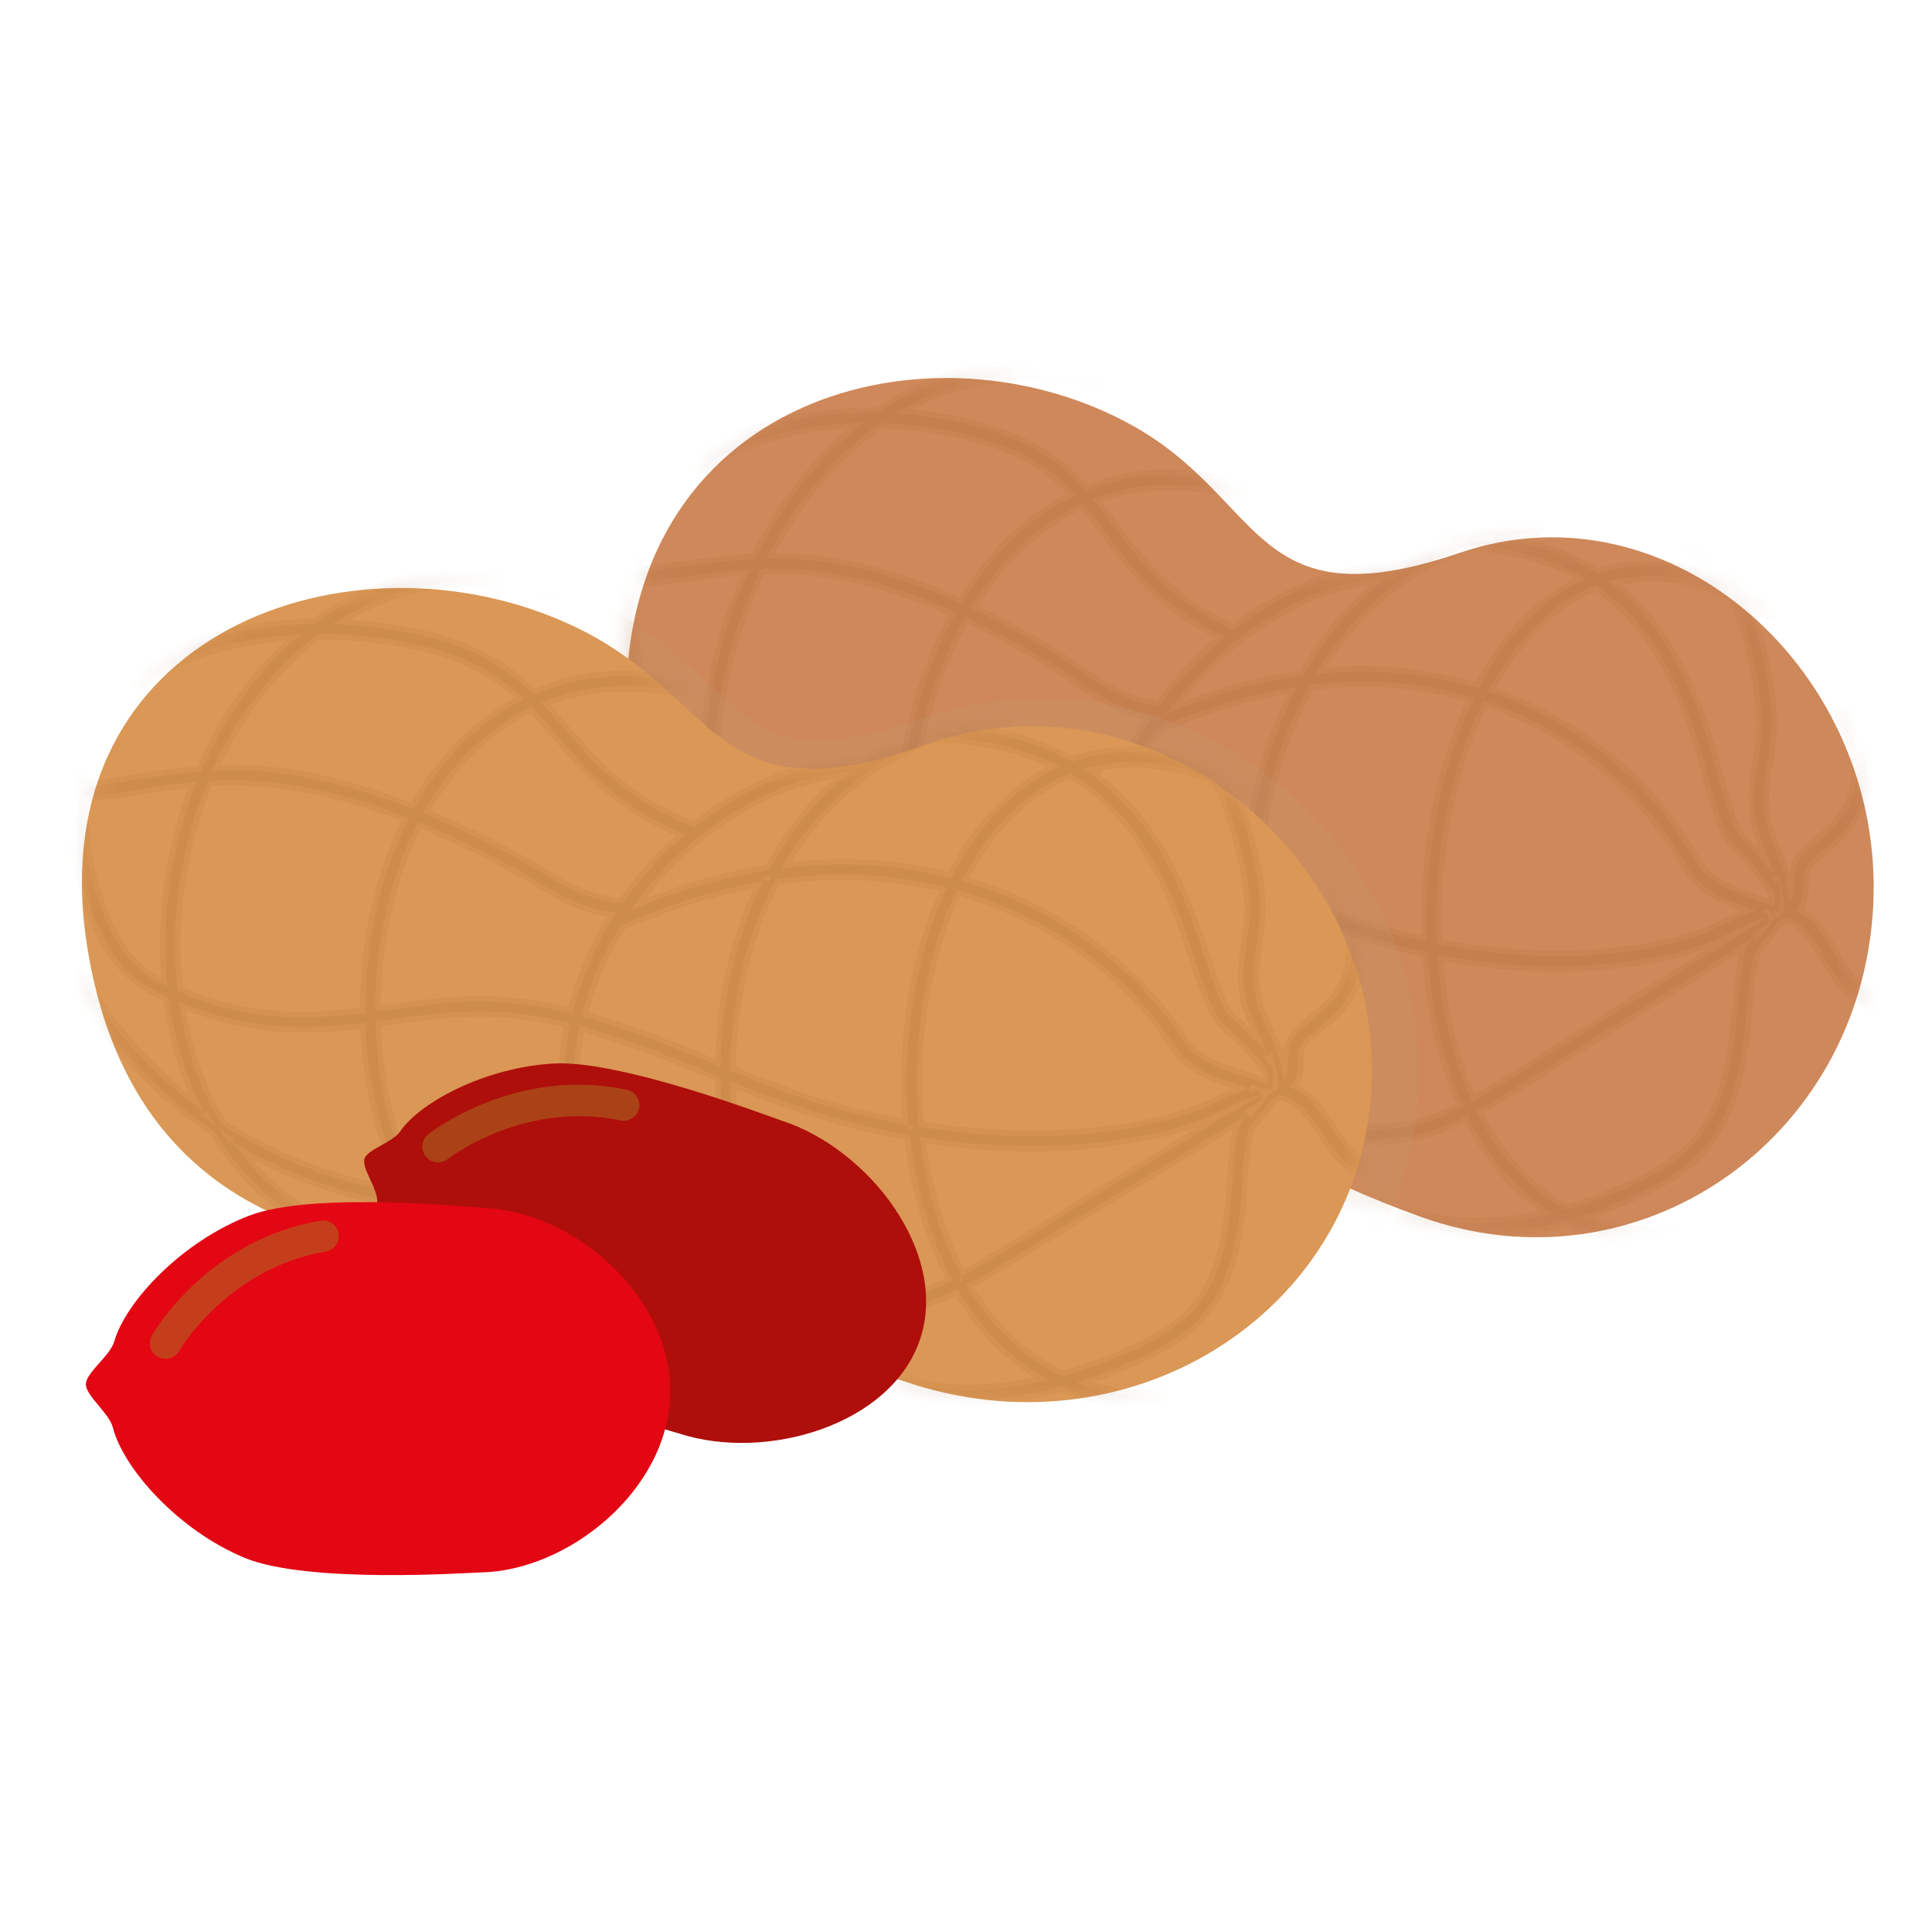 <svg xmlns='http://www.w3.org/2000/svg' width='90' height='90' fill='none' viewBox='0 0 90 90'>
      <path
        fill='#CF8859'
        d='M52.498 19.682c6.522 3.47 5.666 9.418 15.532 6.063s19.802 5.59 19.23 16.474c-.57 10.884-10.937 18.114-21.088 14.461-10.152-3.652-11.94-7.901-18.444-7.23-4.528.467-17.515.298-18.515-15.206-1.002-15.505 13.667-19.68 23.285-14.562'
      ></path>
      <mask
        id='mask0_2492_1267'
        width='59'
        height='41'
        x='29'
        y='17'
        maskUnits='userSpaceOnUse'
        style="mask-type:luminance"
      >
        <path
          fill='#fff'
          d='M52.498 19.682c6.522 3.47 5.666 9.418 15.532 6.063s19.802 5.59 19.23 16.474c-.57 10.884-10.937 18.114-21.088 14.461-10.152-3.652-11.94-7.901-18.444-7.23-4.528.467-17.515.298-18.515-15.206-1.002-15.505 13.667-19.68 23.285-14.562'
        ></path>
      </mask>
      <g mask='url(#mask0_2492_1267)'>
        <g opacity='0.75' style="mix-blend-mode:multiply">
          <mask
            id='path-3-outside-1_2492_1267'
            width='62'
            height='43'
            x='27.348'
            y='15.999'
            fill='#000'
            maskUnits='userSpaceOnUse'
          >
            <path fill='#fff' d='M27.348 15.999h62v43h-62z'></path>
            <path d='M88.609 46.194c-.92.806-2.186-.226-2.72-1.024-.613-.92-1.073-2.074-2.05-2.65a2 2 0 0 0-.2-.105q.023-.02.042-.046c.223-.284.31-.612.333-.971.02-.29-.02-.639.09-.912.065-.16.216-.303.332-.424.148-.156.307-.298.469-.438.34-.296.686-.584.987-.925 1.056-1.196 1.311-2.912.764-4.42a5.4 5.4 0 0 0-.533-1.074c-.16-.248-.549-.014-.387.236.837 1.297 1.054 3.005.242 4.374-.443.747-1.145 1.216-1.747 1.803-.249.243-.521.521-.593.881-.066.336-.045.68-.08 1.018-.02.186-.09.406-.218.557-.015-1.194-.597-2.246-.947-3.355a5 5 0 0 1-.238-1.812c.037-.663.175-1.314.27-1.97a8.6 8.6 0 0 0 .071-2.055c-.064-.688-.193-1.369-.33-2.044-.192-.944-.429-1.895-.805-2.779q.492.26.967.554c.25.155.474-.25.227-.403a15 15 0 0 0-1.52-.83q-.046-.085-.094-.169c-.622-1.081-1.537-2.001-2.692-2.422-.115-.041-.245.048-.276.164a.24.24 0 0 0 .156.288c.904.329 1.647 1.019 2.19 1.828q-.18-.072-.362-.137a9.6 9.6 0 0 0-2.404-.546 7.7 7.7 0 0 0-2.19.115 7 7 0 0 0-.928.253 14 14 0 0 0-.313-.198c-1.362-.819-2.885-1.283-4.436-1.5q.386-.09.777-.155.493-.08.992-.123c.285-.025.288-.493 0-.468-1.041.093-2.072.294-3.067.62q-.337-.019-.674-.025c-.193-.004-.256.206-.19.345l-.077.03q-1.18.5-2.243 1.223a7.8 7.8 0 0 0-2.133.143c-.797.156-1.574.415-2.323.741q-1.247.546-2.384 1.313a17 17 0 0 0-.888.64c-.967-.441-1.896-.982-2.734-1.656a13 13 0 0 1-1.89-1.901c-.677-.823-1.282-1.713-1.96-2.535q.686-.27 1.42-.435c1.2-.268 2.454-.29 3.687-.124.577.076 1.15.175 1.722.277.12.022.242-.033.277-.164.03-.112-.037-.266-.157-.287-1.564-.28-3.122-.523-4.708-.317-.88.114-1.738.34-2.558.677-.242-.274-.496-.539-.767-.787a8.7 8.7 0 0 0-2.174-1.453c-.84-.393-1.728-.67-2.624-.881a20 20 0 0 0-3.33-.489q.293-.18.594-.344a12 12 0 0 1 4.388-1.388c1.72-.185 3.44.015 5.098.508q.672.201 1.326.46c.27.107.387-.345.12-.45-1.71-.67-3.528-1.066-5.359-1.051-1.62.014-3.233.351-4.728 1-.78.339-1.527.756-2.231 1.236q-.96-.02-1.917.055c-2.008.158-4.048.631-5.807 1.685q-.303.181-.592.387c-.237.168-.013.574.226.404 1.624-1.155 3.583-1.72 5.519-1.945q.96-.112 1.928-.122-.587.45-1.133.958c-1.205 1.125-2.24 2.444-3.105 3.867q-.449.742-.835 1.52-.755.037-1.508.118c-1.155.125-2.304.313-3.46.425q-.21.02-.422.037a.26.26 0 0 0-.15.065q.02-.148.046-.294c.05-.294-.381-.42-.432-.124-.327 1.904-.216 3.933.21 5.81.212.94.521 1.875 1 2.705a4.8 4.8 0 0 0 1.859 1.838q.254.143.513.278.053 1.21.261 2.406c.196 1.116.502 2.214.927 3.259a19.6 19.6 0 0 1-4.554-5.503q-.373-.669-.702-1.363c-.128-.27-.515-.033-.387.235 1.425 2.997 3.486 5.6 6.059 7.56q.1.204.206.405a12.6 12.6 0 0 0 3 3.73c1.356 1.137 2.928 1.953 4.591 2.47q.675.209 1.361.355c.282.06.402-.39.12-.45-1.725-.372-3.383-1.02-4.859-2.028a12 12 0 0 1-3.586-3.883q.423.288.862.553c1.642.99 3.438 1.784 5.281 2.258q1.03.264 2.079.437.034.076.069.152a13.5 13.5 0 0 0 1.989 3.11q.288.334.6.645c.208.207.525-.123.316-.331a12.2 12.2 0 0 1-2.117-2.862 16 16 0 0 1-.32-.627c.895.136 1.794.235 2.69.319q1.936.181 3.879.241c.358.011.695.03 1.04.129a22 22 0 0 0 1.189 2.987c.13.269.517.032.387-.236a22 22 0 0 1-1.037-2.548c.823.371 1.557.963 2.296 1.477.96.667 2.012 1.174 3.067 1.657.866.398 1.75.756 2.658 1.034q.36.755.787 1.47a16.5 16.5 0 0 0 2.446 3.18q.343.345.706.666c.22.193.538-.136.317-.331a15.4 15.4 0 0 1-2.563-2.933 18 18 0 0 1-1.109-1.887l.223.059c1.209.298 2.465.442 3.704.338 1.205-.1 2.349-.454 3.442-.983l.223-.112q.1.205.21.409c.373.701.808 1.367 1.305 1.98a10 10 0 0 0 1.638 1.614 9 9 0 0 0 .824.569c-1.595.4-3.231.573-4.887.377a12.4 12.4 0 0 1-1.992-.41c-.278-.081-.397.37-.12.45 1.352.39 2.756.563 4.157.498a15.3 15.3 0 0 0 3.435-.582q.273.14.554.261a9 9 0 0 0 2.271.635c.88.127 1.77.14 2.656.054q.715-.07 1.422-.212c.282-.056.163-.507-.12-.45-.888.177-1.78.272-2.712.248a10 10 0 0 1-1.089-.085l-.04-.005-.076-.012a9 9 0 0 1-1.16-.253 9 9 0 0 1-1.05-.378c1.16-.374 2.315-.83 3.401-1.4.8-.419 1.568-.93 2.196-1.6 1.418-1.518 1.858-3.643 2.092-5.678.118-1.03.15-2.084.352-3.103.034-.17.073-.339.131-.502a.994.994 0 0 1 .112-.225l.001-.002q.026-.03.053-.06c.302-.345.61-.69.835-1.093l.405-.255c.984.246 1.545 1.377 2.054 2.223.556.925 1.3 1.804 2.404 1.948.48.062.922-.07 1.292-.395.22-.194-.097-.523-.316-.33zM68.417 50.98a16 16 0 0 1-.423-1.11 19 19 0 0 1-.363-1.203 21 21 0 0 1-.505-2.532l-.022-.159-.003-.029v-.003l-.013-.096-.036-.32q-.037-.33-.063-.663-.016-.202-.027-.406c2.827.558 5.723.72 8.577.371 1.283-.157 2.587-.4 3.812-.836.58-.207 1.13-.499 1.688-.763.4-.19.825-.387 1.265-.478l-6.016 3.785c-2.212 1.392-4.409 2.813-6.639 4.172a25 25 0 0 1-1.075.622 12 12 0 0 1-.155-.352zM33.26 35.484c.042-1.692.285-3.337.715-4.975a22 22 0 0 1 1.475-4.007q.758-.027 1.515.01c1.553.08 3.069.385 4.57.858 1.03.325 2.036.72 3.02 1.169a19.6 19.6 0 0 0-1.493 3.361 22.5 22.5 0 0 0-.935 3.899 24 24 0 0 0-.218 2.079q-.252.027-.505.051c-2.182.209-4.352.13-6.446-.598a14 14 0 0 1-1.697-.724 20 20 0 0 1-.002-1.122zm9.182 1.368a22.7 22.7 0 0 1 .748-3.85 19.6 19.6 0 0 1 1.388-3.55q.187-.367.39-.723a40 40 0 0 1 2.51 1.3c.562.315 1.124.636 1.667.983.437.28.862.58 1.292.872.865.586 1.772 1.1 2.783 1.349q.246.059.494.1a16.774 16.774 0 0 0-2.288 4.809c-1.253-.364-2.535-.613-3.862-.675-1.747-.083-3.475.164-5.205.361q.03-.489.081-.976zm10.033-.326a16.7 16.7 0 0 1 1.42-2.65c.041.018.087.02.128.002 2.058-.89 4.216-1.557 6.419-1.89q-.436.83-.79 1.703a22 22 0 0 0-1.178 3.962 25 25 0 0 0-.416 3.214c-2.04-.956-4.08-1.933-6.202-2.597.174-.597.38-1.183.618-1.745zm6.253 2.277c.205-1.35.527-2.684.974-3.97.35-1.01.782-1.99 1.296-2.921a20 20 0 0 1 3.266-.144c1.492.06 2.974.303 4.405.73q-.443.918-.79 1.88c-.296.813-.54 1.647-.739 2.492a26.291 26.291 0 0 0-.676 5.38 26 26 0 0 0 .018 1.632 29.5 29.5 0 0 1-4.84-1.432 57 57 0 0 1-3.147-1.379 24 24 0 0 1 .233-2.267m8.188 4.732a26.4 26.4 0 0 1 .198-4.012q.001-.014.002-.015 0-.005.003-.02.004-.038.01-.076l.023-.172q.023-.166.05-.332.05-.325.107-.649c.155-.857.354-1.707.6-2.54a22 22 0 0 1 .62-1.8l.027-.065.004-.012.01-.025.062-.149a17 17 0 0 1 .473-1.034c1.07.35 2.107.802 3.095 1.361a16.9 16.9 0 0 1 5.331 4.72q.483.66.897 1.372c.168.289.329.571.558.814.273.289.6.525.94.722.596.343 1.24.556 1.877.793a8 8 0 0 0-.95.39c-.566.267-1.121.566-1.713.768-.622.211-1.261.371-1.902.506-2.62.551-5.33.564-7.98.251a32 32 0 0 1-2.325-.36q-.012-.218-.018-.437m3.527-13.12.035-.048q.333-.443.704-.852a10 10 0 0 1 .963-.929l.092-.075.037-.03.037-.03q.205-.163.421-.312a8 8 0 0 1 1.21-.694l.06-.027.023-.01q.171-.074.344-.138a10 10 0 0 1 1.938 1.754c.823.971 1.47 2.11 1.984 3.3.45 1.046.813 2.191 1.132 3.317.252.888.468 1.797.794 2.66.119.312.25.628.442.9.12.17.258.292.408.434.457.433.867.937 1.246 1.445.164.218.348.48.378.764a.9.9 0 0 1-.056.371 3 3 0 0 1-.165-.05c-.328-.108-.647-.241-.973-.355a9 9 0 0 1-1.046-.432 4.4 4.4 0 0 1-.947-.616 3 3 0 0 1-.623-.8 15 15 0 0 0-.862-1.347 17.43 17.43 0 0 0-8.7-6.4q.252-.48.538-.94a13 13 0 0 1 .476-.712l.08-.112.028-.038zm5.037-3.462a6 6 0 0 1 .375-.063l.023-.003.076-.01q.26-.031.522-.043a8 8 0 0 1 1.093.025q.14.013.283.03l.065.01h.005q.015 0 .028.003a9 9 0 0 1 .722.137q.607.143 1.194.357c.306.113.571.221.843.346.468.915.746 1.926.962 2.935.278 1.298.52 2.61.348 3.943-.084.65-.22 1.293-.286 1.945a5.4 5.4 0 0 0 .11 1.878c.2.803.582 1.565.825 2.36-.117-.158-.242-.31-.364-.463a12 12 0 0 0-.658-.77c-.195-.205-.421-.379-.6-.601l-.03-.043q-.03-.045-.058-.092a3 3 0 0 1-.215-.422l-.05-.118c.008.021.007.02-.008-.019q-.014-.035-.027-.07-.107-.284-.198-.573c-.144-.452-.27-.91-.397-1.368-.31-1.113-.626-2.225-1.035-3.303-.466-1.23-1.041-2.422-1.8-3.486a10.8 10.8 0 0 0-2.316-2.384q.281-.08.567-.139zm-7.034-1.55c1.542.094 3.084.4 4.498 1.056q.489.227.948.505a8 8 0 0 0-.51.243 8.7 8.7 0 0 0-1.749 1.219 11 11 0 0 0-1.483 1.626 15 15 0 0 0-1.267 2.02l-.003.006a18.3 18.3 0 0 0-3.735-.72 20 20 0 0 0-3.86.05q.034-.059.069-.116a15 15 0 0 1 2.348-2.976 12.7 12.7 0 0 1 3.036-2.195 12 12 0 0 1 1.708-.718m-8.086 2.674a17 17 0 0 1 .428-.201c.068-.03.057-.026.119-.052q.29-.127.587-.238.56-.212 1.137-.36a9 9 0 0 1 .836-.177l.134-.021c.008 0 .036-.006.047-.006l.054-.008q.438-.056.88-.063-.232.179-.456.365a14.7 14.7 0 0 0-2.593 2.869q-.434.627-.812 1.291c-1.856.25-3.686.736-5.444 1.396q-.48.18-.953.378a17.3 17.3 0 0 1 3.717-3.759 15.4 15.4 0 0 1 2.32-1.415m-8.127-2.334c.53.674 1.098 1.316 1.732 1.885a12.5 12.5 0 0 0 3.107 2.038q-.514.423-.996.883a18 18 0 0 0-2.04 2.328q-.01.016-.023.033c-1.028-.138-1.97-.542-2.854-1.101-.429-.272-.843-.567-1.264-.853-.49-.333-.994-.64-1.504-.936a42 42 0 0 0-3.188-1.69c.412-.677.87-1.32 1.38-1.917a11.7 11.7 0 0 1 2.585-2.282 10 10 0 0 1 1.28-.693c.625.74 1.185 1.542 1.785 2.306zm-16.45.098c.772-1.465 1.696-2.81 2.805-4.008.742-.8 1.545-1.513 2.422-2.126 1.112.031 2.221.158 3.31.378 1.717.347 3.457.91 4.846 2.057.346.287.663.6.964.932q-.213.099-.42.208a11.4 11.4 0 0 0-2.825 2.125 14.8 14.8 0 0 0-2.094 2.732 29 29 0 0 0-2.552-1.026c-1.546-.532-3.144-.9-4.768-1.034a18 18 0 0 0-1.784-.05q.047-.094.096-.188m-4.068 9.826c-.636-.576-1.068-1.37-1.375-2.178-.695-1.83-.916-3.892-.802-5.849q.019-.329.055-.656c.04.066.11.114.187.108 1.156-.091 2.3-.274 3.45-.412a28 28 0 0 1 1.71-.154 22.714 22.714 0 0 0-2.063 7.742q-.088 1.051-.068 2.108c-.384-.201-.771-.417-1.094-.71m11.21 11.101a19.8 19.8 0 0 1-5.169-1.749 19.3 19.3 0 0 1-2.984-1.849 14.7 14.7 0 0 1-1.01-2.837 17.3 17.3 0 0 1-.478-3.202 13.9 13.9 0 0 0 5.992 1.378c.874.002 1.741-.07 2.607-.163q-.03.755-.013 1.512c.034 1.334.184 2.669.465 3.972.222 1.026.53 2.032.928 2.999zm8.026.766c-.945-.036-1.888-.07-2.832-.136a48 48 0 0 1-4.33-.478 16.5 16.5 0 0 1-.798-2.294 19.8 19.8 0 0 1-.626-3.792 23 23 0 0 1-.03-2.537c1.06-.122 2.12-.264 3.187-.334 1.088-.072 2.184-.066 3.267.082.849.117 1.688.31 2.513.55l-.041.157a16.4 16.4 0 0 0-.477 3.502c-.035 1.268.08 2.54.32 3.784q.153.788.373 1.558a3.4 3.4 0 0 0-.525-.063zm4.758 2.505c-1.239-.668-2.373-1.834-3.723-2.303a20 20 0 0 1-.241-.876 17.3 17.3 0 0 1-.515-3.742c-.03-1.166.066-2.327.29-3.467q.091-.465.211-.926.41.128.817.27c1.877.66 3.676 1.527 5.483 2.37q-.011.25-.016.499a25 25 0 0 0 .264 4.272c.205 1.385.528 2.752.98 4.072q.3.877.676 1.723c-1.466-.481-2.88-1.165-4.227-1.892m10.722 2.22c-1.203.364-2.467.432-3.71.297a13 13 0 0 1-2.212-.447 19 19 0 0 1-.473-1.09 22 22 0 0 1-1.144-3.953 24.2 24.2 0 0 1-.419-5.493q.65.302 1.305.594a34.2 34.2 0 0 0 6.728 2.201q.018.293.041.585c.076.89.199 1.779.376 2.655.17.838.39 1.667.669 2.474q.257.747.581 1.462c-.561.285-1.139.533-1.741.716zm3.5 1.412c.006.008.025.034 0 0m11.63-9.836c-.194.243-.28.564-.343.868-.095.453-.143.92-.19 1.38-.214 2.113-.312 4.383-1.401 6.247-.95 1.625-2.617 2.505-4.261 3.187-.784.324-1.581.613-2.39.846a8.867 8.867 0 0 1-1.27-.838q-.018-.013-.036-.028l-.038-.031a12 12 0 0 1-.316-.27 10.265 10.265 0 0 1-1.326-1.447l-.04-.052-.02-.028-.087-.12a13.377 13.377 0 0 1-1.073-1.799c.869-.468 1.702-1.007 2.538-1.533l3.392-2.134 6.877-4.328.1-.062q-.06.07-.116.14z'></path>
          </mask>
          <path
            fill='#824B14'
            fill-opacity='0.1'
            d='M88.609 46.194c-.92.806-2.186-.226-2.72-1.024-.613-.92-1.073-2.074-2.05-2.65a2 2 0 0 0-.2-.105q.023-.02.042-.046c.223-.284.31-.612.333-.971.02-.29-.02-.639.09-.912.065-.16.216-.303.332-.424.148-.156.307-.298.469-.438.34-.296.686-.584.987-.925 1.056-1.196 1.311-2.912.764-4.42a5.4 5.4 0 0 0-.533-1.074c-.16-.248-.549-.014-.387.236.837 1.297 1.054 3.005.242 4.374-.443.747-1.145 1.216-1.747 1.803-.249.243-.521.521-.593.881-.066.336-.045.68-.08 1.018-.02.186-.09.406-.218.557-.015-1.194-.597-2.246-.947-3.355a5 5 0 0 1-.238-1.812c.037-.663.175-1.314.27-1.97a8.6 8.6 0 0 0 .071-2.055c-.064-.688-.193-1.369-.33-2.044-.192-.944-.429-1.895-.805-2.779q.492.26.967.554c.25.155.474-.25.227-.403a15 15 0 0 0-1.52-.83q-.046-.085-.094-.169c-.622-1.081-1.537-2.001-2.692-2.422-.115-.041-.245.048-.276.164a.24.24 0 0 0 .156.288c.904.329 1.647 1.019 2.19 1.828q-.18-.072-.362-.137a9.6 9.6 0 0 0-2.404-.546 7.7 7.7 0 0 0-2.19.115 7 7 0 0 0-.928.253 14 14 0 0 0-.313-.198c-1.362-.819-2.885-1.283-4.436-1.5q.386-.09.777-.155.493-.08.992-.123c.285-.025.288-.493 0-.468-1.041.093-2.072.294-3.067.62q-.337-.019-.674-.025c-.193-.004-.256.206-.19.345l-.077.03q-1.18.5-2.243 1.223a7.8 7.8 0 0 0-2.133.143c-.797.156-1.574.415-2.323.741q-1.247.546-2.384 1.313a17 17 0 0 0-.888.64c-.967-.441-1.896-.982-2.734-1.656a13 13 0 0 1-1.89-1.901c-.677-.823-1.282-1.713-1.96-2.535q.686-.27 1.42-.435c1.2-.268 2.454-.29 3.687-.124.577.076 1.15.175 1.722.277.12.022.242-.033.277-.164.03-.112-.037-.266-.157-.287-1.564-.28-3.122-.523-4.708-.317-.88.114-1.738.34-2.558.677-.242-.274-.496-.539-.767-.787a8.7 8.7 0 0 0-2.174-1.453c-.84-.393-1.728-.67-2.624-.881a20 20 0 0 0-3.33-.489q.293-.18.594-.344a12 12 0 0 1 4.388-1.388c1.72-.185 3.44.015 5.098.508q.672.201 1.326.46c.27.107.387-.345.12-.45-1.71-.67-3.528-1.066-5.359-1.051-1.62.014-3.233.351-4.728 1-.78.339-1.527.756-2.231 1.236q-.96-.02-1.917.055c-2.008.158-4.048.631-5.807 1.685q-.303.181-.592.387c-.237.168-.013.574.226.404 1.624-1.155 3.583-1.72 5.519-1.945q.96-.112 1.928-.122-.587.45-1.133.958c-1.205 1.125-2.24 2.444-3.105 3.867q-.449.742-.835 1.52-.755.037-1.508.118c-1.155.125-2.304.313-3.46.425q-.21.02-.422.037a.26.26 0 0 0-.15.065q.02-.148.046-.294c.05-.294-.381-.42-.432-.124-.327 1.904-.216 3.933.21 5.81.212.94.521 1.875 1 2.705a4.8 4.8 0 0 0 1.859 1.838q.254.143.513.278.053 1.21.261 2.406c.196 1.116.502 2.214.927 3.259a19.6 19.6 0 0 1-4.554-5.503q-.373-.669-.702-1.363c-.128-.27-.515-.033-.387.235 1.425 2.997 3.486 5.6 6.059 7.56q.1.204.206.405a12.6 12.6 0 0 0 3 3.73c1.356 1.137 2.928 1.953 4.591 2.47q.675.209 1.361.355c.282.06.402-.39.12-.45-1.725-.372-3.383-1.02-4.859-2.028a12 12 0 0 1-3.586-3.883q.423.288.862.553c1.642.99 3.438 1.784 5.281 2.258q1.03.264 2.079.437.034.076.069.152a13.5 13.5 0 0 0 1.989 3.11q.288.334.6.645c.208.207.525-.123.316-.331a12.2 12.2 0 0 1-2.117-2.862 16 16 0 0 1-.32-.627c.895.136 1.794.235 2.69.319q1.936.181 3.879.241c.358.011.695.03 1.04.129a22 22 0 0 0 1.189 2.987c.13.269.517.032.387-.236a22 22 0 0 1-1.037-2.548c.823.371 1.557.963 2.296 1.477.96.667 2.012 1.174 3.067 1.657.866.398 1.75.756 2.658 1.034q.36.755.787 1.47a16.5 16.5 0 0 0 2.446 3.18q.343.345.706.666c.22.193.538-.136.317-.331a15.4 15.4 0 0 1-2.563-2.933 18 18 0 0 1-1.109-1.887l.223.059c1.209.298 2.465.442 3.704.338 1.205-.1 2.349-.454 3.442-.983l.223-.112q.1.205.21.409c.373.701.808 1.367 1.305 1.98a10 10 0 0 0 1.638 1.614 9 9 0 0 0 .824.569c-1.595.4-3.231.573-4.887.377a12.4 12.4 0 0 1-1.992-.41c-.278-.081-.397.37-.12.45 1.352.39 2.756.563 4.157.498a15.3 15.3 0 0 0 3.435-.582q.273.14.554.261a9 9 0 0 0 2.271.635c.88.127 1.77.14 2.656.054q.715-.07 1.422-.212c.282-.056.163-.507-.12-.45-.888.177-1.78.272-2.712.248a10 10 0 0 1-1.089-.085l-.04-.005-.076-.012a9 9 0 0 1-1.16-.253 9 9 0 0 1-1.05-.378c1.16-.374 2.315-.83 3.401-1.4.8-.419 1.568-.93 2.196-1.6 1.418-1.518 1.858-3.643 2.092-5.678.118-1.03.15-2.084.352-3.103.034-.17.073-.339.131-.502a.994.994 0 0 1 .112-.225l.001-.002q.026-.03.053-.06c.302-.345.61-.69.835-1.093l.405-.255c.984.246 1.545 1.377 2.054 2.223.556.925 1.3 1.804 2.404 1.948.48.062.922-.07 1.292-.395.22-.194-.097-.523-.316-.33zM68.417 50.98a16 16 0 0 1-.423-1.11 19 19 0 0 1-.363-1.203 21 21 0 0 1-.505-2.532l-.022-.159-.003-.029v-.003l-.013-.096-.036-.32q-.037-.33-.063-.663-.016-.202-.027-.406c2.827.558 5.723.72 8.577.371 1.283-.157 2.587-.4 3.812-.836.58-.207 1.13-.499 1.688-.763.4-.19.825-.387 1.265-.478l-6.016 3.785c-2.212 1.392-4.409 2.813-6.639 4.172a25 25 0 0 1-1.075.622 12 12 0 0 1-.155-.352zM33.26 35.484c.042-1.692.285-3.337.715-4.975a22 22 0 0 1 1.475-4.007q.758-.027 1.515.01c1.553.08 3.069.385 4.57.858 1.03.325 2.036.72 3.02 1.169a19.6 19.6 0 0 0-1.493 3.361 22.5 22.5 0 0 0-.935 3.899 24 24 0 0 0-.218 2.079q-.252.027-.505.051c-2.182.209-4.352.13-6.446-.598a14 14 0 0 1-1.697-.724 20 20 0 0 1-.002-1.122zm9.182 1.368a22.7 22.7 0 0 1 .748-3.85 19.6 19.6 0 0 1 1.388-3.55q.187-.367.39-.723a40 40 0 0 1 2.51 1.3c.562.315 1.124.636 1.667.983.437.28.862.58 1.292.872.865.586 1.772 1.1 2.783 1.349q.246.059.494.1a16.774 16.774 0 0 0-2.288 4.809c-1.253-.364-2.535-.613-3.862-.675-1.747-.083-3.475.164-5.205.361q.03-.489.081-.976zm10.033-.326a16.7 16.7 0 0 1 1.42-2.65c.041.018.087.02.128.002 2.058-.89 4.216-1.557 6.419-1.89q-.436.83-.79 1.703a22 22 0 0 0-1.178 3.962 25 25 0 0 0-.416 3.214c-2.04-.956-4.08-1.933-6.202-2.597.174-.597.38-1.183.618-1.745zm6.253 2.277c.205-1.35.527-2.684.974-3.97.35-1.01.782-1.99 1.296-2.921a20 20 0 0 1 3.266-.144c1.492.06 2.974.303 4.405.73q-.443.918-.79 1.88c-.296.813-.54 1.647-.739 2.492a26.291 26.291 0 0 0-.676 5.38 26 26 0 0 0 .018 1.632 29.5 29.5 0 0 1-4.84-1.432 57 57 0 0 1-3.147-1.379 24 24 0 0 1 .233-2.267m8.188 4.732a26.4 26.4 0 0 1 .198-4.012q.001-.014.002-.015 0-.005.003-.02.004-.038.01-.076l.023-.172q.023-.166.05-.332.05-.325.107-.649c.155-.857.354-1.707.6-2.54a22 22 0 0 1 .62-1.8l.027-.065.004-.012.01-.025.062-.149a17 17 0 0 1 .473-1.034c1.07.35 2.107.802 3.095 1.361a16.9 16.9 0 0 1 5.331 4.72q.483.66.897 1.372c.168.289.329.571.558.814.273.289.6.525.94.722.596.343 1.24.556 1.877.793a8 8 0 0 0-.95.39c-.566.267-1.121.566-1.713.768-.622.211-1.261.371-1.902.506-2.62.551-5.33.564-7.98.251a32 32 0 0 1-2.325-.36q-.012-.218-.018-.437m3.527-13.12.035-.048q.333-.443.704-.852a10 10 0 0 1 .963-.929l.092-.075.037-.03.037-.03q.205-.163.421-.312a8 8 0 0 1 1.21-.694l.06-.027.023-.01q.171-.074.344-.138a10 10 0 0 1 1.938 1.754c.823.971 1.47 2.11 1.984 3.3.45 1.046.813 2.191 1.132 3.317.252.888.468 1.797.794 2.66.119.312.25.628.442.9.12.17.258.292.408.434.457.433.867.937 1.246 1.445.164.218.348.48.378.764a.9.9 0 0 1-.056.371 3 3 0 0 1-.165-.05c-.328-.108-.647-.241-.973-.355a9 9 0 0 1-1.046-.432 4.4 4.4 0 0 1-.947-.616 3 3 0 0 1-.623-.8 15 15 0 0 0-.862-1.347 17.43 17.43 0 0 0-8.7-6.4q.252-.48.538-.94a13 13 0 0 1 .476-.712l.08-.112.028-.038zm5.037-3.462a6 6 0 0 1 .375-.063l.023-.003.076-.01q.26-.031.522-.043a8 8 0 0 1 1.093.025q.14.013.283.03l.065.01h.005q.015 0 .028.003a9 9 0 0 1 .722.137q.607.143 1.194.357c.306.113.571.221.843.346.468.915.746 1.926.962 2.935.278 1.298.52 2.61.348 3.943-.084.65-.22 1.293-.286 1.945a5.4 5.4 0 0 0 .11 1.878c.2.803.582 1.565.825 2.36-.117-.158-.242-.31-.364-.463a12 12 0 0 0-.658-.77c-.195-.205-.421-.379-.6-.601l-.03-.043q-.03-.045-.058-.092a3 3 0 0 1-.215-.422l-.05-.118c.008.021.007.02-.008-.019q-.014-.035-.027-.07-.107-.284-.198-.573c-.144-.452-.27-.91-.397-1.368-.31-1.113-.626-2.225-1.035-3.303-.466-1.23-1.041-2.422-1.8-3.486a10.8 10.8 0 0 0-2.316-2.384q.281-.08.567-.139zm-7.034-1.55c1.542.094 3.084.4 4.498 1.056q.489.227.948.505a8 8 0 0 0-.51.243 8.7 8.7 0 0 0-1.749 1.219 11 11 0 0 0-1.483 1.626 15 15 0 0 0-1.267 2.02l-.003.006a18.3 18.3 0 0 0-3.735-.72 20 20 0 0 0-3.86.05q.034-.059.069-.116a15 15 0 0 1 2.348-2.976 12.7 12.7 0 0 1 3.036-2.195 12 12 0 0 1 1.708-.718m-8.086 2.674a17 17 0 0 1 .428-.201c.068-.03.057-.026.119-.052q.29-.127.587-.238.56-.212 1.137-.36a9 9 0 0 1 .836-.177l.134-.021c.008 0 .036-.006.047-.006l.054-.008q.438-.056.88-.063-.232.179-.456.365a14.7 14.7 0 0 0-2.593 2.869q-.434.627-.812 1.291c-1.856.25-3.686.736-5.444 1.396q-.48.18-.953.378a17.3 17.3 0 0 1 3.717-3.759 15.4 15.4 0 0 1 2.32-1.415m-8.127-2.334c.53.674 1.098 1.316 1.732 1.885a12.5 12.5 0 0 0 3.107 2.038q-.514.423-.996.883a18 18 0 0 0-2.04 2.328q-.01.016-.023.033c-1.028-.138-1.97-.542-2.854-1.101-.429-.272-.843-.567-1.264-.853-.49-.333-.994-.64-1.504-.936a42 42 0 0 0-3.188-1.69c.412-.677.87-1.32 1.38-1.917a11.7 11.7 0 0 1 2.585-2.282 10 10 0 0 1 1.28-.693c.625.74 1.185 1.542 1.785 2.306zm-16.45.098c.772-1.465 1.696-2.81 2.805-4.008.742-.8 1.545-1.513 2.422-2.126 1.112.031 2.221.158 3.31.378 1.717.347 3.457.91 4.846 2.057.346.287.663.6.964.932q-.213.099-.42.208a11.4 11.4 0 0 0-2.825 2.125 14.8 14.8 0 0 0-2.094 2.732 29 29 0 0 0-2.552-1.026c-1.546-.532-3.144-.9-4.768-1.034a18 18 0 0 0-1.784-.05q.047-.094.096-.188m-4.068 9.826c-.636-.576-1.068-1.37-1.375-2.178-.695-1.83-.916-3.892-.802-5.849q.019-.329.055-.656c.04.066.11.114.187.108 1.156-.091 2.3-.274 3.45-.412a28 28 0 0 1 1.71-.154 22.714 22.714 0 0 0-2.063 7.742q-.088 1.051-.068 2.108c-.384-.201-.771-.417-1.094-.71m11.21 11.101a19.8 19.8 0 0 1-5.169-1.749 19.3 19.3 0 0 1-2.984-1.849 14.7 14.7 0 0 1-1.01-2.837 17.3 17.3 0 0 1-.478-3.202 13.9 13.9 0 0 0 5.992 1.378c.874.002 1.741-.07 2.607-.163q-.03.755-.013 1.512c.034 1.334.184 2.669.465 3.972.222 1.026.53 2.032.928 2.999zm8.026.766c-.945-.036-1.888-.07-2.832-.136a48 48 0 0 1-4.33-.478 16.5 16.5 0 0 1-.798-2.294 19.8 19.8 0 0 1-.626-3.792 23 23 0 0 1-.03-2.537c1.06-.122 2.12-.264 3.187-.334 1.088-.072 2.184-.066 3.267.082.849.117 1.688.31 2.513.55l-.041.157a16.4 16.4 0 0 0-.477 3.502c-.035 1.268.08 2.54.32 3.784q.153.788.373 1.558a3.4 3.4 0 0 0-.525-.063zm4.758 2.505c-1.239-.668-2.373-1.834-3.723-2.303a20 20 0 0 1-.241-.876 17.3 17.3 0 0 1-.515-3.742c-.03-1.166.066-2.327.29-3.467q.091-.465.211-.926.41.128.817.27c1.877.66 3.676 1.527 5.483 2.37q-.011.25-.016.499a25 25 0 0 0 .264 4.272c.205 1.385.528 2.752.98 4.072q.3.877.676 1.723c-1.466-.481-2.88-1.165-4.227-1.892m10.722 2.22c-1.203.364-2.467.432-3.71.297a13 13 0 0 1-2.212-.447 19 19 0 0 1-.473-1.09 22 22 0 0 1-1.144-3.953 24.2 24.2 0 0 1-.419-5.493q.65.302 1.305.594a34.2 34.2 0 0 0 6.728 2.201q.018.293.041.585c.076.89.199 1.779.376 2.655.17.838.39 1.667.669 2.474q.257.747.581 1.462c-.561.285-1.139.533-1.741.716zm3.5 1.412c.006.008.025.034 0 0m11.63-9.836c-.194.243-.28.564-.343.868-.095.453-.143.92-.19 1.38-.214 2.113-.312 4.383-1.401 6.247-.95 1.625-2.617 2.505-4.261 3.187-.784.324-1.581.613-2.39.846a8.867 8.867 0 0 1-1.27-.838q-.018-.013-.036-.028l-.038-.031a12 12 0 0 1-.316-.27 10.265 10.265 0 0 1-1.326-1.447l-.04-.052-.02-.028-.087-.12a13.377 13.377 0 0 1-1.073-1.799c.869-.468 1.702-1.007 2.538-1.533l3.392-2.134 6.877-4.328.1-.062q-.06.07-.116.14z'
          ></path>
          <path
            stroke='#824B14'
            stroke-opacity='0.1'
            stroke-width='0.5'
            d='M88.609 46.194c-.92.806-2.186-.226-2.72-1.024-.613-.92-1.073-2.074-2.05-2.65a2 2 0 0 0-.2-.105q.023-.02.042-.046c.223-.284.31-.612.333-.971.02-.29-.02-.639.09-.912.065-.16.216-.303.332-.424.148-.156.307-.298.469-.438.34-.296.686-.584.987-.925 1.056-1.196 1.311-2.912.764-4.42a5.4 5.4 0 0 0-.533-1.074c-.16-.248-.549-.014-.387.236.837 1.297 1.054 3.005.242 4.374-.443.747-1.145 1.216-1.747 1.803-.249.243-.521.521-.593.881-.066.336-.045.68-.08 1.018-.02.186-.09.406-.218.557-.015-1.194-.597-2.246-.947-3.355a5 5 0 0 1-.238-1.812c.037-.663.175-1.314.27-1.97a8.6 8.6 0 0 0 .071-2.055c-.064-.688-.193-1.369-.33-2.044-.192-.944-.429-1.895-.805-2.779q.492.26.967.554c.25.155.474-.25.227-.403a15 15 0 0 0-1.52-.83q-.046-.085-.094-.169c-.622-1.081-1.537-2.001-2.692-2.422-.115-.041-.245.048-.276.164a.24.24 0 0 0 .156.288c.904.329 1.647 1.019 2.19 1.828q-.18-.072-.362-.137a9.6 9.6 0 0 0-2.404-.546 7.7 7.7 0 0 0-2.19.115 7 7 0 0 0-.928.253 14 14 0 0 0-.313-.198c-1.362-.819-2.885-1.283-4.436-1.5q.386-.09.777-.155.493-.08.992-.123c.285-.025.288-.493 0-.468-1.041.093-2.072.294-3.067.62q-.337-.019-.674-.025c-.193-.004-.256.206-.19.345l-.077.03q-1.18.5-2.243 1.223a7.8 7.8 0 0 0-2.133.143c-.797.156-1.574.415-2.323.741q-1.247.546-2.384 1.313a17 17 0 0 0-.888.64c-.967-.441-1.896-.982-2.734-1.656a13 13 0 0 1-1.89-1.901c-.677-.823-1.282-1.713-1.96-2.535q.686-.27 1.42-.435c1.2-.268 2.454-.29 3.687-.124.577.076 1.15.175 1.722.277.12.022.242-.033.277-.164.03-.112-.037-.266-.157-.287-1.564-.28-3.122-.523-4.708-.317-.88.114-1.738.34-2.558.677-.242-.274-.496-.539-.767-.787a8.7 8.7 0 0 0-2.174-1.453c-.84-.393-1.728-.67-2.624-.881a20 20 0 0 0-3.33-.489q.293-.18.594-.344a12 12 0 0 1 4.388-1.388c1.72-.185 3.44.015 5.098.508q.672.201 1.326.46c.27.107.387-.345.12-.45-1.71-.67-3.528-1.066-5.359-1.051-1.62.014-3.233.351-4.728 1-.78.339-1.527.756-2.231 1.236q-.96-.02-1.917.055c-2.008.158-4.048.631-5.807 1.685q-.303.181-.592.387c-.237.168-.013.574.226.404 1.624-1.155 3.583-1.72 5.519-1.945q.96-.112 1.928-.122-.587.45-1.133.958c-1.205 1.125-2.24 2.444-3.105 3.867q-.449.742-.835 1.52-.755.037-1.508.118c-1.155.125-2.304.313-3.46.425q-.21.02-.422.037a.26.26 0 0 0-.15.065q.02-.148.046-.294c.05-.294-.381-.42-.432-.124-.327 1.904-.216 3.933.21 5.81.212.94.521 1.875 1 2.705a4.8 4.8 0 0 0 1.859 1.838q.254.143.513.278.053 1.21.261 2.406c.196 1.116.502 2.214.927 3.259a19.6 19.6 0 0 1-4.554-5.503q-.373-.669-.702-1.363c-.128-.27-.515-.033-.387.235 1.425 2.997 3.486 5.6 6.059 7.56q.1.204.206.405a12.6 12.6 0 0 0 3 3.73c1.356 1.137 2.928 1.953 4.591 2.47q.675.209 1.361.355c.282.06.402-.39.12-.45-1.725-.372-3.383-1.02-4.859-2.028a12 12 0 0 1-3.586-3.883q.423.288.862.553c1.642.99 3.438 1.784 5.281 2.258q1.03.264 2.079.437.034.076.069.152a13.5 13.5 0 0 0 1.989 3.11q.288.334.6.645c.208.207.525-.123.316-.331a12.2 12.2 0 0 1-2.117-2.862 16 16 0 0 1-.32-.627c.895.136 1.794.235 2.69.319q1.936.181 3.879.241c.358.011.695.03 1.04.129a22 22 0 0 0 1.189 2.987c.13.269.517.032.387-.236a22 22 0 0 1-1.037-2.548c.823.371 1.557.963 2.296 1.477.96.667 2.012 1.174 3.067 1.657.866.398 1.75.756 2.658 1.034q.36.755.787 1.47a16.5 16.5 0 0 0 2.446 3.18q.343.345.706.666c.22.193.538-.136.317-.331a15.4 15.4 0 0 1-2.563-2.933 18 18 0 0 1-1.109-1.887l.223.059c1.209.298 2.465.442 3.704.338 1.205-.1 2.349-.454 3.442-.983l.223-.112q.1.205.21.409c.373.701.808 1.367 1.305 1.98a10 10 0 0 0 1.638 1.614 9 9 0 0 0 .824.569c-1.595.4-3.231.573-4.887.377a12.4 12.4 0 0 1-1.992-.41c-.278-.081-.397.37-.12.45 1.352.39 2.756.563 4.157.498a15.3 15.3 0 0 0 3.435-.582q.273.14.554.261a9 9 0 0 0 2.271.635c.88.127 1.77.14 2.656.054q.715-.07 1.422-.212c.282-.056.163-.507-.12-.45-.888.177-1.78.272-2.712.248a10 10 0 0 1-1.089-.085l-.04-.005-.076-.012a9 9 0 0 1-1.16-.253 9 9 0 0 1-1.05-.378c1.16-.374 2.315-.83 3.401-1.4.8-.419 1.568-.93 2.196-1.6 1.418-1.518 1.858-3.643 2.092-5.678.118-1.03.15-2.084.352-3.103.034-.17.073-.339.131-.502a.994.994 0 0 1 .112-.225l.001-.002q.026-.03.053-.06c.302-.345.61-.69.835-1.093l.405-.255c.984.246 1.545 1.377 2.054 2.223.556.925 1.3 1.804 2.404 1.948.48.062.922-.07 1.292-.395.22-.194-.097-.523-.316-.33zM68.417 50.98a16 16 0 0 1-.423-1.11 19 19 0 0 1-.363-1.203 21 21 0 0 1-.505-2.532l-.022-.159-.003-.029v-.003l-.013-.096-.036-.32q-.037-.33-.063-.663-.016-.202-.027-.406c2.827.558 5.723.72 8.577.371 1.283-.157 2.587-.4 3.812-.836.58-.207 1.13-.499 1.688-.763.4-.19.825-.387 1.265-.478l-6.016 3.785c-2.212 1.392-4.409 2.813-6.639 4.172a25 25 0 0 1-1.075.622 12 12 0 0 1-.155-.352zM33.26 35.484c.042-1.692.285-3.337.715-4.975a22 22 0 0 1 1.475-4.007q.758-.027 1.515.01c1.553.08 3.069.385 4.57.858 1.03.325 2.036.72 3.02 1.169a19.6 19.6 0 0 0-1.493 3.361 22.5 22.5 0 0 0-.935 3.899 24 24 0 0 0-.218 2.079q-.252.027-.505.051c-2.182.209-4.352.13-6.446-.598a14 14 0 0 1-1.697-.724 20 20 0 0 1-.002-1.122zm9.182 1.368a22.7 22.7 0 0 1 .748-3.85 19.6 19.6 0 0 1 1.388-3.55q.187-.367.39-.723a40 40 0 0 1 2.51 1.3c.562.315 1.124.636 1.667.983.437.28.862.58 1.292.872.865.586 1.772 1.1 2.783 1.349q.246.059.494.1a16.774 16.774 0 0 0-2.288 4.809c-1.253-.364-2.535-.613-3.862-.675-1.747-.083-3.475.164-5.205.361q.03-.489.081-.976zm10.033-.326a16.7 16.7 0 0 1 1.42-2.65c.041.018.087.02.128.002 2.058-.89 4.216-1.557 6.419-1.89q-.436.83-.79 1.703a22 22 0 0 0-1.178 3.962 25 25 0 0 0-.416 3.214c-2.04-.956-4.08-1.933-6.202-2.597.174-.597.38-1.183.618-1.745zm6.253 2.277c.205-1.35.527-2.684.974-3.97.35-1.01.782-1.99 1.296-2.921a20 20 0 0 1 3.266-.144c1.492.06 2.974.303 4.405.73q-.443.918-.79 1.88c-.296.813-.54 1.647-.739 2.492a26.291 26.291 0 0 0-.676 5.38 26 26 0 0 0 .018 1.632 29.5 29.5 0 0 1-4.84-1.432 57 57 0 0 1-3.147-1.379 24 24 0 0 1 .233-2.267Zm8.188 4.732a26.4 26.4 0 0 1 .198-4.012q.001-.014.002-.015 0-.005.003-.02.004-.038.01-.076l.023-.172q.023-.166.05-.332.05-.325.107-.649c.155-.857.354-1.707.6-2.54a22 22 0 0 1 .62-1.8l.027-.065.004-.012.01-.025.062-.149a17 17 0 0 1 .473-1.034c1.07.35 2.107.802 3.095 1.361a16.9 16.9 0 0 1 5.331 4.72q.483.66.897 1.372c.168.289.329.571.558.814.273.289.6.525.94.722.596.343 1.24.556 1.877.793a8 8 0 0 0-.95.39c-.566.267-1.121.566-1.713.768-.622.211-1.261.371-1.902.506-2.62.551-5.33.564-7.98.251a32 32 0 0 1-2.325-.36q-.012-.218-.018-.437Zm3.527-13.12.035-.048q.333-.443.704-.852a10 10 0 0 1 .963-.929l.092-.075.037-.03.037-.03q.205-.163.421-.312a8 8 0 0 1 1.21-.694l.06-.027.023-.01q.171-.074.344-.138a10 10 0 0 1 1.938 1.754c.823.971 1.47 2.11 1.984 3.3.45 1.046.813 2.191 1.132 3.317.252.888.468 1.797.794 2.66.119.312.25.628.442.9.12.17.258.292.408.434.457.433.867.937 1.246 1.445.164.218.348.48.378.764a.9.9 0 0 1-.056.371 3 3 0 0 1-.165-.05c-.328-.108-.647-.241-.973-.355a9 9 0 0 1-1.046-.432 4.4 4.4 0 0 1-.947-.616 3 3 0 0 1-.623-.8 15 15 0 0 0-.862-1.347 17.43 17.43 0 0 0-8.7-6.4q.252-.48.538-.94a13 13 0 0 1 .476-.712l.08-.112.028-.038zm5.037-3.462a6 6 0 0 1 .375-.063l.023-.003.076-.01q.26-.031.522-.043a8 8 0 0 1 1.093.025q.14.013.283.03l.065.01h.005q.015 0 .028.003a9 9 0 0 1 .722.137q.607.143 1.194.357c.306.113.571.221.843.346.468.915.746 1.926.962 2.935.278 1.298.52 2.61.348 3.943-.084.65-.22 1.293-.286 1.945a5.4 5.4 0 0 0 .11 1.878c.2.803.582 1.565.825 2.36-.117-.158-.242-.31-.364-.463a12 12 0 0 0-.658-.77c-.195-.205-.421-.379-.6-.601l-.03-.043q-.03-.045-.058-.092a3 3 0 0 1-.215-.422l-.05-.118c.008.021.007.02-.008-.019q-.014-.035-.027-.07-.107-.284-.198-.573c-.144-.452-.27-.91-.397-1.368-.31-1.113-.626-2.225-1.035-3.303-.466-1.23-1.041-2.422-1.8-3.486a10.8 10.8 0 0 0-2.316-2.384q.281-.08.567-.139zm-7.034-1.55c1.542.094 3.084.4 4.498 1.056q.489.227.948.505a8 8 0 0 0-.51.243 8.7 8.7 0 0 0-1.749 1.219 11 11 0 0 0-1.483 1.626 15 15 0 0 0-1.267 2.02l-.003.006a18.3 18.3 0 0 0-3.735-.72 20 20 0 0 0-3.86.05q.034-.059.069-.116a15 15 0 0 1 2.348-2.976 12.7 12.7 0 0 1 3.036-2.195 12 12 0 0 1 1.708-.718Zm-8.086 2.674a17 17 0 0 1 .428-.201c.068-.03.057-.026.119-.052q.29-.127.587-.238.56-.212 1.137-.36a9 9 0 0 1 .836-.177l.134-.021c.008 0 .036-.006.047-.006l.054-.008q.438-.056.88-.063-.232.179-.456.365a14.7 14.7 0 0 0-2.593 2.869q-.434.627-.812 1.291c-1.856.25-3.686.736-5.444 1.396q-.48.18-.953.378a17.3 17.3 0 0 1 3.717-3.759 15.4 15.4 0 0 1 2.32-1.415Zm-8.127-2.334c.53.674 1.098 1.316 1.732 1.885a12.5 12.5 0 0 0 3.107 2.038q-.514.423-.996.883a18 18 0 0 0-2.04 2.328q-.01.016-.023.033c-1.028-.138-1.97-.542-2.854-1.101-.429-.272-.843-.567-1.264-.853-.49-.333-.994-.64-1.504-.936a42 42 0 0 0-3.188-1.69c.412-.677.87-1.32 1.38-1.917a11.7 11.7 0 0 1 2.585-2.282 10 10 0 0 1 1.28-.693c.625.74 1.185 1.542 1.785 2.306zm-16.45.098c.772-1.465 1.696-2.81 2.805-4.008.742-.8 1.545-1.513 2.422-2.126 1.112.031 2.221.158 3.31.378 1.717.347 3.457.91 4.846 2.057.346.287.663.6.964.932q-.213.099-.42.208a11.4 11.4 0 0 0-2.825 2.125 14.8 14.8 0 0 0-2.094 2.732 29 29 0 0 0-2.552-1.026c-1.546-.532-3.144-.9-4.768-1.034a18 18 0 0 0-1.784-.05q.047-.094.096-.188Zm-4.068 9.826c-.636-.576-1.068-1.37-1.375-2.178-.695-1.83-.916-3.892-.802-5.849q.019-.329.055-.656c.04.066.11.114.187.108 1.156-.091 2.3-.274 3.45-.412a28 28 0 0 1 1.71-.154 22.714 22.714 0 0 0-2.063 7.742q-.088 1.051-.068 2.108c-.384-.201-.771-.417-1.094-.71Zm11.21 11.101a19.8 19.8 0 0 1-5.169-1.749 19.3 19.3 0 0 1-2.984-1.849 14.7 14.7 0 0 1-1.01-2.837 17.3 17.3 0 0 1-.478-3.202 13.9 13.9 0 0 0 5.992 1.378c.874.002 1.741-.07 2.607-.163q-.03.755-.013 1.512c.034 1.334.184 2.669.465 3.972.222 1.026.53 2.032.928 2.999zm8.026.766c-.945-.036-1.888-.07-2.832-.136a48 48 0 0 1-4.33-.478 16.5 16.5 0 0 1-.798-2.294 19.8 19.8 0 0 1-.626-3.792 23 23 0 0 1-.03-2.537c1.06-.122 2.12-.264 3.187-.334 1.088-.072 2.184-.066 3.267.082.849.117 1.688.31 2.513.55l-.041.157a16.4 16.4 0 0 0-.477 3.502c-.035 1.268.08 2.54.32 3.784q.153.788.373 1.558a3.4 3.4 0 0 0-.525-.063zm4.758 2.505c-1.239-.668-2.373-1.834-3.723-2.303a20 20 0 0 1-.241-.876 17.3 17.3 0 0 1-.515-3.742c-.03-1.166.066-2.327.29-3.467q.091-.465.211-.926.41.128.817.27c1.877.66 3.676 1.527 5.483 2.37q-.011.25-.016.499a25 25 0 0 0 .264 4.272c.205 1.385.528 2.752.98 4.072q.3.877.676 1.723c-1.466-.481-2.88-1.165-4.227-1.892Zm10.722 2.22c-1.203.364-2.467.432-3.71.297a13 13 0 0 1-2.212-.447 19 19 0 0 1-.473-1.09 22 22 0 0 1-1.144-3.953 24.2 24.2 0 0 1-.419-5.493q.65.302 1.305.594a34.2 34.2 0 0 0 6.728 2.201q.018.293.041.585c.076.89.199 1.779.376 2.655.17.838.39 1.667.669 2.474q.257.747.581 1.462c-.561.285-1.139.533-1.741.716zm3.5 1.412c.006.008.025.034 0 0Zm11.63-9.836c-.194.243-.28.564-.343.868-.095.453-.143.92-.19 1.38-.214 2.113-.312 4.383-1.401 6.247-.95 1.625-2.617 2.505-4.261 3.187-.784.324-1.581.613-2.39.846a8.867 8.867 0 0 1-1.27-.838q-.018-.013-.036-.028l-.038-.031a12 12 0 0 1-.316-.27 10.265 10.265 0 0 1-1.326-1.447l-.04-.052-.02-.028-.087-.12a13.377 13.377 0 0 1-1.073-1.799c.869-.468 1.702-1.007 2.538-1.533l3.392-2.134 6.877-4.328.1-.062q-.06.07-.116.14z'
            mask='url(#path-3-outside-1_2492_1267)'
          ></path>
        </g>
        <path
          fill='#C79B6F'
          fill-opacity='0.25'
          d='M47.827 67.222c-1.92 0-3.838-.285-5.728-.855-4.473-1.346-7.458-2.818-9.856-4.001-3.198-1.577-5.129-2.53-8.42-2.176-2.413.259-7.147.41-11.731-1.495-2.597-1.079-4.79-2.672-6.52-4.736-2.03-2.421-3.425-5.499-4.146-9.147-1.317-6.664.445-12.262 4.961-15.765 2.655-2.058 6.087-3.26 9.925-3.473a22.63 22.63 0 0 1 10.851 2.117c2.677 1.258 4.417 2.858 5.816 4.144 1.267 1.165 2.267 2.085 3.578 2.457 1.507.426 3.53.168 6.366-.813 2.84-.982 5.76-1.209 8.674-.67 2.691.495 5.29 1.656 7.516 3.355 4.768 3.64 7.363 9.25 6.943 15.007-.374 5.125-3.087 9.775-7.445 12.756a19 19 0 0 1-7.733 3.055q-1.525.24-3.051.24M25.146 56.47c3.394 0 5.793 1.183 8.724 2.63 2.276 1.122 5.11 2.52 9.29 3.778 4.641 1.398 9.516.685 13.375-1.955 3.486-2.385 5.57-5.942 5.867-10.016.33-4.53-1.733-8.96-5.52-11.85-3.75-2.864-8.4-3.642-12.755-2.135-8.003 2.768-10.738.254-13.634-2.41-1.34-1.232-2.725-2.505-4.893-3.525-5.775-2.714-12.75-2.33-16.96.936-3.42 2.651-4.67 6.864-3.619 12.185 2.522 12.757 13.715 12.961 18.411 12.456.601-.064 1.17-.095 1.715-.095z'
          style="mix-blend-mode:multiply"
        ></path>
      </g>
      <path
        fill='#DA9755'
        d='M26.645 29.133c6.972 3.248 6.405 9.152 16.51 5.552C53.45 31.02 64.28 39.68 63.905 50.393c-.366 10.462-10.862 17.384-21.33 14.103-10.428-3.27-12.46-7.22-18.954-6.486-4.487.507-17.33.553-19.573-14s12.316-19.665 22.598-14.876z'
      ></path>
      <mask
        id='mask1_2492_1267'
        width='61'
        height='39'
        x='3'
        y='27'
        maskUnits='userSpaceOnUse'
        style="mask-type:luminance"
      >
        <path
          fill='#fff'
          d='M26.645 29.133c6.972 3.248 6.405 9.152 16.51 5.552C53.45 31.02 64.28 39.68 63.905 50.393c-.366 10.462-10.862 17.384-21.33 14.103-10.428-3.27-12.46-7.22-18.954-6.486-4.487.507-17.33.553-19.573-14s12.316-19.665 22.598-14.876z'
        ></path>
      </mask>
      <g mask='url(#mask1_2492_1267)' opacity='0.75' style="mix-blend-mode:multiply">
        <mask
          id='path-7-outside-2_2492_1267'
          width='64'
          height='41'
          x='2.319'
          y='25.599'
          fill='#000'
          maskUnits='userSpaceOnUse'
        >
          <path fill='#fff' d='M2.319 25.599h64v41h-64z'></path>
          <path d='M65.405 54.212c-.948.794-2.3-.177-2.877-.936-.665-.875-1.173-1.983-2.213-2.522a2 2 0 0 0-.212-.096q.021-.022.042-.046c.227-.28.31-.599.326-.949.012-.28-.037-.62.072-.888.064-.158.22-.3.338-.42a7 7 0 0 1 .483-.437c.352-.296.71-.585 1.02-.925 1.088-1.197 1.323-2.89.708-4.363a5.2 5.2 0 0 0-.59-1.048c-.176-.241-.584 0-.406.243.918 1.259 1.186 2.936.357 4.3-.451.741-1.179 1.215-1.8 1.803-.255.242-.535.52-.601.872-.061.327-.03.662-.06.99a1 1 0 0 1-.213.547c-.046-1.16-.685-2.171-1.084-3.243a4.6 4.6 0 0 1-.3-1.767c.022-.65.15-1.293.233-1.94a8 8 0 0 0 .019-2.028c-.088-.678-.243-1.349-.406-2.015-.23-.932-.507-1.872-.933-2.744q.531.244 1.044.525c.268.147.498-.262.229-.41a17 17 0 0 0-1.64-.784l-.104-.166c-.693-1.064-1.693-1.957-2.935-2.343-.123-.039-.26.055-.287.172-.032.13.052.244.175.283.97.302 1.781.97 2.383 1.764a15 15 0 0 0-.388-.127 10.8 10.8 0 0 0-2.569-.474 8.6 8.6 0 0 0-2.313.18q-.496.108-.971.28a12 12 0 0 0-.338-.188c-1.467-.776-3.09-1.193-4.731-1.362q.403-.101.81-.178.517-.095 1.04-.154c.3-.034.284-.501-.018-.468a15 15 0 0 0-3.2.713 20 20 0 0 0-.71-.005c-.204.002-.26.213-.184.35q-.04.015-.079.033c-.809.353-1.574.783-2.292 1.281a8.5 8.5 0 0 0-2.217.205c-.823.178-1.618.456-2.379.8-.843.381-1.646.839-2.4 1.36q-.453.313-.883.654c-1.023-.407-2.011-.912-2.914-1.55-.748-.53-1.43-1.15-2.06-1.817-.746-.79-1.425-1.651-2.175-2.443q.691-.29 1.438-.476c1.225-.303 2.521-.364 3.81-.239.603.06 1.203.139 1.804.223.125.018.25-.04.278-.171.025-.113-.052-.264-.178-.282-1.641-.229-3.27-.421-4.901-.166-.902.141-1.775.393-2.6.753a11 11 0 0 0-.841-.756 9.4 9.4 0 0 0-2.334-1.373c-.89-.363-1.823-.609-2.76-.79a21 21 0 0 0-3.45-.375q.287-.188.584-.362a12.2 12.2 0 0 1 4.417-1.53c1.766-.245 3.558-.104 5.307.334q.71.179 1.404.415c.288.097.381-.36.097-.455-1.816-.617-3.726-.95-5.62-.87-1.671.07-3.311.462-4.804 1.16a13.3 13.3 0 0 0-2.198 1.302c-.655.009-1.31.048-1.955.118-2.035.223-4.074.756-5.773 1.851a9 9 0 0 0-.567.4c-.226.172.034.563.262.39 1.552-1.188 3.497-1.808 5.452-2.093q.97-.14 1.96-.184-.567.466-1.086.984c-1.143 1.147-2.094 2.477-2.86 3.898q-.396.737-.726 1.508-.759.056-1.512.158c-1.154.154-2.292.37-3.445.511q-.21.026-.422.048a.24.24 0 0 0-.144.066q.008-.142.021-.286c.027-.287-.418-.397-.444-.108-.168 1.853.114 3.807.694 5.6.29.895.675 1.783 1.22 2.565.528.76 1.176 1.298 1.998 1.707q.266.131.533.253.15 1.15.449 2.278c.28 1.052.67 2.081 1.172 3.058a20.6 20.6 0 0 1-4.955-5.107 24 24 0 0 1-.808-1.279c-.15-.253-.514-.02-.365.234 1.66 2.81 3.91 5.225 6.612 7.018q.115.19.236.376a13.1 13.1 0 0 0 3.25 3.44c1.426 1.036 3.042 1.771 4.73 2.226q.683.184 1.376.31c.285.052.375-.37.09-.422-1.74-.319-3.432-.896-4.967-1.812a12.6 12.6 0 0 1-3.841-3.572q.44.264.896.503c1.703.899 3.544 1.61 5.411 2.024.695.155 1.397.275 2.102.373q.04.071.078.142a13.5 13.5 0 0 0 2.188 2.873q.309.307.639.591c.22.19.516-.121.295-.312a12.5 12.5 0 0 1-2.298-2.64 14 14 0 0 1-.36-.582c.902.112 1.808.19 2.71.254q1.95.137 3.906.16c.36.004.7.018 1.054.104q.377.936.845 1.834.249.48.522.947c.145.25.52.022.375-.227a21 21 0 0 1-1.189-2.372c.85.334 1.623.878 2.396 1.349 1.004.61 2.091 1.07 3.181 1.506.895.359 1.806.681 2.738.928q.403.7.867 1.364a16.5 16.5 0 0 0 2.62 2.929q.363.316.745.61c.23.176.537-.133.305-.311a15.6 15.6 0 0 1-2.727-2.697 18 18 0 0 1-1.211-1.748l.228.051c1.238.262 2.517.379 3.772.264 1.22-.111 2.37-.46 3.463-.974l.222-.109q.112.192.23.383c.41.653.881 1.272 1.411 1.841.52.556 1.1 1.057 1.733 1.49q.418.284.862.521c-1.611.394-3.27.575-4.96.413a14 14 0 0 1-2.038-.358c-.285-.072-.386.35-.1.42a14.2 14.2 0 0 0 4.236.414 16.7 16.7 0 0 0 3.479-.585q.283.127.575.237c.754.285 1.544.47 2.344.566.906.108 1.819.11 2.723.019q.733-.075 1.455-.216c.29-.056.153-.478-.135-.421-.908.178-1.822.277-2.778.266a13 13 0 0 1-.965-.051l-.153-.016c-.009 0-.032-.004-.043-.005l-.078-.009q-.606-.075-1.195-.222a10 10 0 0 1-1.088-.34 23 23 0 0 0 3.44-1.357c.809-.405 1.584-.897 2.212-1.538 1.422-1.456 1.82-3.481 2.005-5.428.095-.989.1-2.001.282-2.984.03-.164.068-.328.124-.486a.7.7 0 0 1 .066-.145q.021-.038.045-.074l.002-.002.053-.06c.307-.338.62-.676.845-1.072l.417-.254c1.039.219 1.654 1.3 2.208 2.108.604.88 1.406 1.713 2.564 1.832.504.051.966-.084 1.349-.403.228-.191-.113-.503-.34-.313zM44.623 59.12a15 15 0 0 1-.479-1.042q-.23-.559-.421-1.132a19 19 0 0 1-.625-2.396l-.03-.15-.005-.029v-.003l-.016-.091-.051-.304q-.052-.315-.093-.632-.025-.194-.046-.387c2.931.48 5.925.58 8.867.192 1.326-.175 2.674-.434 3.937-.879.599-.211 1.164-.503 1.74-.77.412-.19.851-.39 1.309-.486q-3.092 1.887-6.153 3.758c-2.24 1.367-4.45 2.756-6.686 4.078-.353.208-.711.412-1.075.603a14 14 0 0 1-.173-.33M8.183 45.097c-.092-1.62.023-3.203.325-4.791A20 20 0 0 1 9.68 36.38a19 19 0 0 1 1.532-.033c1.578.034 3.137.288 4.694.706 1.07.288 2.12.646 3.154 1.056a17.6 17.6 0 0 0-1.285 3.304 20 20 0 0 0-.675 3.778q-.082.995-.075 1.994l-.504.061c-2.174.247-4.353.219-6.5-.427a15 15 0 0 1-1.748-.652q-.06-.53-.09-1.07m9.306 1.096c.048-1.241.212-2.498.49-3.718a17.8 17.8 0 0 1 1.164-3.477q.166-.362.349-.713a43 43 0 0 1 2.643 1.197c.594.292 1.187.589 1.765.913.464.26.916.542 1.372.813.92.547 1.877 1.023 2.926 1.239q.255.05.512.084c-.463.708-.87 1.452-1.21 2.226-.35.796-.633 1.623-.84 2.468-1.294-.321-2.61-.53-3.958-.56-1.771-.04-3.499.235-5.228.462q-.002-.467.015-.935zm10.143-.544c.347-.903.782-1.77 1.294-2.594a.18.18 0 0 0 .133-.002c2.059-.915 4.242-1.62 6.496-2.001a18 18 0 0 0-.727 1.68c-.467 1.252-.8 2.549-1.003 3.866a22 22 0 0 0-.257 3.098c-2.13-.872-4.266-1.765-6.462-2.355.14-.577.316-1.146.526-1.692m6.511 2.051c.141-1.306.401-2.601.794-3.86.31-.99.705-1.956 1.188-2.879 1.112-.16 2.239-.24 3.375-.226 1.552.019 3.105.22 4.614.6q-.424.911-.743 1.86a20 20 0 0 0-.657 2.444 23.696 23.696 0 0 0-.464 5.209q.018.783.089 1.563a32.6 32.6 0 0 1-5.028-1.274 62 62 0 0 1-3.287-1.256q.003-1.093.12-2.182zm8.627 4.37a23.3 23.3 0 0 1 .032-3.86l.001-.014.002-.02.007-.073.016-.166.036-.322q.039-.315.084-.63a22 22 0 0 1 .513-2.48 20 20 0 0 1 .568-1.77l.024-.065.005-.012.01-.026q.028-.074.057-.146a16 16 0 0 1 .45-1.026c1.129.315 2.23.732 3.284 1.256 2.197 1.09 4.188 2.614 5.739 4.48q.526.633.981 1.315c.184.276.362.547.61.778.293.274.642.496 1.003.678.632.32 1.313.513 1.987.73a9 9 0 0 0-.983.396c-.584.27-1.154.57-1.767.776-.641.216-1.302.382-1.965.525-2.7.58-5.505.645-8.249.397a37 37 0 0 1-2.408-.3q-.02-.209-.038-.417zm3.11-12.83.035-.048q.33-.447.704-.86a10 10 0 0 1 .974-.947l.094-.078.076-.061q.21-.167.43-.322a8.4 8.4 0 0 1 1.132-.668q.057-.029.116-.055l.062-.03.014-.006.009-.004q.175-.076.357-.146c.77.468 1.48 1.034 2.106 1.687.9.94 1.621 2.05 2.2 3.212.509 1.02.925 2.137 1.296 3.235.292.865.546 1.747.914 2.582.133.302.28.607.49.867.13.163.278.28.44.415.492.41.935.891 1.348 1.377.177.208.377.459.416.733a.8.8 0 0 1-.048.361q-.091-.022-.175-.046c-.345-.097-.684-.22-1.028-.323a10 10 0 0 1-1.107-.396 4.7 4.7 0 0 1-1.009-.577 3 3 0 0 1-.675-.762q-.437-.669-.944-1.291c-1.516-1.865-3.439-3.414-5.588-4.553a19 19 0 0 0-3.737-1.494 15 15 0 0 1 .835-1.424l.157-.229.08-.112.027-.037m5.165-3.576a7 7 0 0 1 .394-.075l.024-.003q.04-.007.08-.012a8.4 8.4 0 0 1 1.706-.068q.15.01.302.023l.068.006h.005a3 3 0 0 1 .188.022q.308.039.611.096.65.123 1.278.322c.329.102.612.203.904.32.525.898.848 1.897 1.105 2.893.33 1.28.622 2.571.478 3.89-.07.642-.196 1.276-.248 1.918a5 5 0 0 0 .17 1.833c.231.779.653 1.514.93 2.281-.128-.15-.263-.295-.396-.441-.23-.252-.461-.502-.711-.735-.212-.196-.453-.36-.647-.573l-.032-.041-.064-.088a3.914 3.914 0 0 1-.292-.52l-.009-.02-.03-.067a10 10 0 0 1-.225-.555c-.165-.438-.311-.883-.459-1.328-.358-1.085-.725-2.17-1.189-3.222-.53-1.202-1.175-2.365-2.011-3.399a11.1 11.1 0 0 0-2.527-2.304q.294-.09.594-.155zm-7.467-1.334c1.624.046 3.258.305 4.775.916q.523.213 1.018.475-.27.12-.53.256a9 9 0 0 0-1.791 1.262 11 11 0 0 0-1.49 1.65c-.472.64-.884 1.318-1.24 2.023q0 .003-.003.005a20.3 20.3 0 0 0-3.919-.61 21.7 21.7 0 0 0-3.998.153q.031-.058.065-.115a14.4 14.4 0 0 1 2.29-2.989c.9-.895 1.933-1.66 3.066-2.261q.849-.448 1.758-.765zm-8.308 2.884q.147-.075.298-.147l.135-.063.12-.055q.297-.133.598-.25.571-.225 1.165-.39a10 10 0 0 1 .862-.199l.138-.024.05-.009.056-.008q.453-.069.914-.087-.233.183-.459.374a14.3 14.3 0 0 0-2.554 2.899q-.419.626-.776 1.287a26.4 26.4 0 0 0-5.531 1.502q-.483.189-.955.393.675-.978 1.5-1.86.98-1.052 2.113-1.905a15.5 15.5 0 0 1 2.325-1.456zm-8.53-2.065c.587.649 1.21 1.263 1.897 1.804a13.5 13.5 0 0 0 3.319 1.913q-.507.428-.978.89a17 17 0 0 0-1.962 2.323l-.022.032c-1.06-.109-2.05-.477-2.986-.998-.456-.253-.897-.529-1.344-.795a28 28 0 0 0-1.595-.872 46 46 0 0 0-3.363-1.56c.375-.674.798-1.316 1.28-1.915a11.2 11.2 0 0 1 2.502-2.32q.615-.412 1.273-.724c.69.711 1.316 1.487 1.98 2.221zm-16.776.576a17.2 17.2 0 0 1 2.54-4.013 14.2 14.2 0 0 1 2.314-2.178 21 21 0 0 1 3.419.266c1.788.289 3.615.79 5.12 1.884.375.273.721.574 1.052.892q-.213.105-.42.22a11.1 11.1 0 0 0-2.76 2.18 13.8 13.8 0 0 0-1.957 2.735 31 31 0 0 0-2.669-.93c-1.609-.475-3.257-.79-4.912-.873a18 18 0 0 0-1.808.003q.041-.093.083-.187zm-3.307 9.581c-.68-.535-1.174-1.282-1.546-2.047-.845-1.737-1.236-3.714-1.285-5.608a12 12 0 0 1 0-.637c.046.064.119.108.196.1 1.152-.12 2.287-.33 3.433-.497a28 28 0 0 1 1.71-.198 20.564 20.564 0 0 0-1.462 7.526q-.005 1.007.099 2.012c-.4-.182-.801-.38-1.146-.65m11.992 10.27a21.6 21.6 0 0 1-5.269-1.55 21 21 0 0 1-3.1-1.681c-.498-.84-.9-1.725-1.22-2.655a16.3 16.3 0 0 1-.724-3.026c1.947.811 3.999 1.221 6.09 1.18a25 25 0 0 0 2.607-.213q.02.72.092 1.44c.125 1.266.368 2.527.738 3.751a17 17 0 0 0 1.129 2.804l-.342-.051m8.09.58c-.953-.017-1.902-.032-2.853-.078a52 52 0 0 1-4.364-.375c-.37-.689-.684-1.4-.95-2.141a18.3 18.3 0 0 1-.885-3.574q-.174-1.202-.205-2.414c1.06-.14 2.118-.298 3.188-.389 1.095-.093 2.203-.112 3.309.007.868.093 1.73.259 2.583.47q-.017.077-.033.152c-.22 1.1-.312 2.228-.273 3.353a15.8 15.8 0 0 0 .548 3.578q.201.74.467 1.462a3.6 3.6 0 0 0-.532-.05m4.934 2.276c-1.285-.607-2.494-1.684-3.88-2.102a17 17 0 0 1-.294-.82 15.8 15.8 0 0 1-.74-3.53 13.88 13.88 0 0 1 .248-4.202q.423.113.845.241c1.948.592 3.828 1.383 5.716 2.153q0 .238.008.477a22.6 22.6 0 0 0 .493 4.06 21 21 0 0 0 1.202 3.825q.348.82.769 1.607c-1.506-.429-2.97-1.049-4.367-1.709m10.977 1.92c-1.209.36-2.49.443-3.757.333a14.6 14.6 0 0 1-2.264-.386 18 18 0 0 1-.532-1.015 20.4 20.4 0 0 1-1.359-3.707 21.8 21.8 0 0 1-.71-5.217q.679.275 1.362.541c2.248.87 4.6 1.546 6.995 1.973q.03.28.068.557c.116.848.28 1.691.498 2.52.21.792.47 1.573.79 2.33q.293.7.654 1.371c-.562.277-1.14.52-1.746.7m3.628 1.277c.006.007.027.03 0 0m11.686-9.561c-.197.238-.277.55-.335.844-.087.438-.124.886-.16 1.33-.164 2.028-.201 4.194-1.276 5.98-.933 1.55-2.621 2.401-4.287 3.064-.792.315-1.598.596-2.418.825a9.4 9.4 0 0 1-1.326-.768l-.039-.027a5.178 5.178 0 0 1-.156-.113 10.29 10.29 0 0 1-1.689-1.576q-.046-.056-.093-.112a13 13 0 0 1-.354-.446 13 13 0 0 1-.815-1.23c.869-.455 1.701-.977 2.54-1.488l3.414-2.083 7.111-4.34q-.06.069-.116.139z'></path>
        </mask>
        <path
          fill='#824B14'
          fill-opacity='0.1'
          d='M65.405 54.212c-.948.794-2.3-.177-2.877-.936-.665-.875-1.173-1.983-2.213-2.522a2 2 0 0 0-.212-.096q.021-.022.042-.046c.227-.28.31-.599.326-.949.012-.28-.037-.62.072-.888.064-.158.22-.3.338-.42a7 7 0 0 1 .483-.437c.352-.296.71-.585 1.02-.925 1.088-1.197 1.323-2.89.708-4.363a5.2 5.2 0 0 0-.59-1.048c-.176-.241-.584 0-.406.243.918 1.259 1.186 2.936.357 4.3-.451.741-1.179 1.215-1.8 1.803-.255.242-.535.52-.601.872-.061.327-.03.662-.06.99a1 1 0 0 1-.213.547c-.046-1.16-.685-2.171-1.084-3.243a4.6 4.6 0 0 1-.3-1.767c.022-.65.15-1.293.233-1.94a8 8 0 0 0 .019-2.028c-.088-.678-.243-1.349-.406-2.015-.23-.932-.507-1.872-.933-2.744q.531.244 1.044.525c.268.147.498-.262.229-.41a17 17 0 0 0-1.64-.784l-.104-.166c-.693-1.064-1.693-1.957-2.935-2.343-.123-.039-.26.055-.287.172-.032.13.052.244.175.283.97.302 1.781.97 2.383 1.764a15 15 0 0 0-.388-.127 10.8 10.8 0 0 0-2.569-.474 8.6 8.6 0 0 0-2.313.18q-.496.108-.971.28a12 12 0 0 0-.338-.188c-1.467-.776-3.09-1.193-4.731-1.362q.403-.101.81-.178.517-.095 1.04-.154c.3-.034.284-.501-.018-.468a15 15 0 0 0-3.2.713 20 20 0 0 0-.71-.005c-.204.002-.26.213-.184.35q-.04.015-.079.033c-.809.353-1.574.783-2.292 1.281a8.5 8.5 0 0 0-2.217.205c-.823.178-1.618.456-2.379.8-.843.381-1.646.839-2.4 1.36q-.453.313-.883.654c-1.023-.407-2.011-.912-2.914-1.55-.748-.53-1.43-1.15-2.06-1.817-.746-.79-1.425-1.651-2.175-2.443q.691-.29 1.438-.476c1.225-.303 2.521-.364 3.81-.239.603.06 1.203.139 1.804.223.125.018.25-.04.278-.171.025-.113-.052-.264-.178-.282-1.641-.229-3.27-.421-4.901-.166-.902.141-1.775.393-2.6.753a11 11 0 0 0-.841-.756 9.4 9.4 0 0 0-2.334-1.373c-.89-.363-1.823-.609-2.76-.79a21 21 0 0 0-3.45-.375q.287-.188.584-.362a12.2 12.2 0 0 1 4.417-1.53c1.766-.245 3.558-.104 5.307.334q.71.179 1.404.415c.288.097.381-.36.097-.455-1.816-.617-3.726-.95-5.62-.87-1.671.07-3.311.462-4.804 1.16a13.3 13.3 0 0 0-2.198 1.302c-.655.009-1.31.048-1.955.118-2.035.223-4.074.756-5.773 1.851a9 9 0 0 0-.567.4c-.226.172.034.563.262.39 1.552-1.188 3.497-1.808 5.452-2.093q.97-.14 1.96-.184-.567.466-1.086.984c-1.143 1.147-2.094 2.477-2.86 3.898q-.396.737-.726 1.508-.759.056-1.512.158c-1.154.154-2.292.37-3.445.511q-.21.026-.422.048a.24.24 0 0 0-.144.066q.008-.142.021-.286c.027-.287-.418-.397-.444-.108-.168 1.853.114 3.807.694 5.6.29.895.675 1.783 1.22 2.565.528.76 1.176 1.298 1.998 1.707q.266.131.533.253.15 1.15.449 2.278c.28 1.052.67 2.081 1.172 3.058a20.6 20.6 0 0 1-4.955-5.107 24 24 0 0 1-.808-1.279c-.15-.253-.514-.02-.365.234 1.66 2.81 3.91 5.225 6.612 7.018q.115.19.236.376a13.1 13.1 0 0 0 3.25 3.44c1.426 1.036 3.042 1.771 4.73 2.226q.683.184 1.376.31c.285.052.375-.37.09-.422-1.74-.319-3.432-.896-4.967-1.812a12.6 12.6 0 0 1-3.841-3.572q.44.264.896.503c1.703.899 3.544 1.61 5.411 2.024.695.155 1.397.275 2.102.373q.04.071.078.142a13.5 13.5 0 0 0 2.188 2.873q.309.307.639.591c.22.19.516-.121.295-.312a12.5 12.5 0 0 1-2.298-2.64 14 14 0 0 1-.36-.582c.902.112 1.808.19 2.71.254q1.95.137 3.906.16c.36.004.7.018 1.054.104q.377.936.845 1.834.249.48.522.947c.145.25.52.022.375-.227a21 21 0 0 1-1.189-2.372c.85.334 1.623.878 2.396 1.349 1.004.61 2.091 1.07 3.181 1.506.895.359 1.806.681 2.738.928q.403.7.867 1.364a16.5 16.5 0 0 0 2.62 2.929q.363.316.745.61c.23.176.537-.133.305-.311a15.6 15.6 0 0 1-2.727-2.697 18 18 0 0 1-1.211-1.748l.228.051c1.238.262 2.517.379 3.772.264 1.22-.111 2.37-.46 3.463-.974l.222-.109q.112.192.23.383c.41.653.881 1.272 1.411 1.841.52.556 1.1 1.057 1.733 1.49q.418.284.862.521c-1.611.394-3.27.575-4.96.413a14 14 0 0 1-2.038-.358c-.285-.072-.386.35-.1.42a14.2 14.2 0 0 0 4.236.414 16.7 16.7 0 0 0 3.479-.585q.283.127.575.237c.754.285 1.544.47 2.344.566.906.108 1.819.11 2.723.019q.733-.075 1.455-.216c.29-.056.153-.478-.135-.421-.908.178-1.822.277-2.778.266a13 13 0 0 1-.965-.051l-.153-.016c-.009 0-.032-.004-.043-.005l-.078-.009q-.606-.075-1.195-.222a10 10 0 0 1-1.088-.34 23 23 0 0 0 3.44-1.357c.809-.405 1.584-.897 2.212-1.538 1.422-1.456 1.82-3.481 2.005-5.428.095-.989.1-2.001.282-2.984.03-.164.068-.328.124-.486a.7.7 0 0 1 .066-.145q.021-.038.045-.074l.002-.002.053-.06c.307-.338.62-.676.845-1.072l.417-.254c1.039.219 1.654 1.3 2.208 2.108.604.88 1.406 1.713 2.564 1.832.504.051.966-.084 1.349-.403.228-.191-.113-.503-.34-.313zM44.623 59.12a15 15 0 0 1-.479-1.042q-.23-.559-.421-1.132a19 19 0 0 1-.625-2.396l-.03-.15-.005-.029v-.003l-.016-.091-.051-.304q-.052-.315-.093-.632-.025-.194-.046-.387c2.931.48 5.925.58 8.867.192 1.326-.175 2.674-.434 3.937-.879.599-.211 1.164-.503 1.74-.77.412-.19.851-.39 1.309-.486q-3.092 1.887-6.153 3.758c-2.24 1.367-4.45 2.756-6.686 4.078-.353.208-.711.412-1.075.603a14 14 0 0 1-.173-.33M8.183 45.097c-.092-1.62.023-3.203.325-4.791A20 20 0 0 1 9.68 36.38a19 19 0 0 1 1.532-.033c1.578.034 3.137.288 4.694.706 1.07.288 2.12.646 3.154 1.056a17.6 17.6 0 0 0-1.285 3.304 20 20 0 0 0-.675 3.778q-.082.995-.075 1.994l-.504.061c-2.174.247-4.353.219-6.5-.427a15 15 0 0 1-1.748-.652q-.06-.53-.09-1.07m9.306 1.096c.048-1.241.212-2.498.49-3.718a17.8 17.8 0 0 1 1.164-3.477q.166-.362.349-.713a43 43 0 0 1 2.643 1.197c.594.292 1.187.589 1.765.913.464.26.916.542 1.372.813.92.547 1.877 1.023 2.926 1.239q.255.05.512.084c-.463.708-.87 1.452-1.21 2.226-.35.796-.633 1.623-.84 2.468-1.294-.321-2.61-.53-3.958-.56-1.771-.04-3.499.235-5.228.462q-.002-.467.015-.935zm10.143-.544c.347-.903.782-1.77 1.294-2.594a.18.18 0 0 0 .133-.002c2.059-.915 4.242-1.62 6.496-2.001a18 18 0 0 0-.727 1.68c-.467 1.252-.8 2.549-1.003 3.866a22 22 0 0 0-.257 3.098c-2.13-.872-4.266-1.765-6.462-2.355.14-.577.316-1.146.526-1.692m6.511 2.051c.141-1.306.401-2.601.794-3.86.31-.99.705-1.956 1.188-2.879 1.112-.16 2.239-.24 3.375-.226 1.552.019 3.105.22 4.614.6q-.424.911-.743 1.86a20 20 0 0 0-.657 2.444 23.696 23.696 0 0 0-.464 5.209q.018.783.089 1.563a32.6 32.6 0 0 1-5.028-1.274 62 62 0 0 1-3.287-1.256q.003-1.093.12-2.182zm8.627 4.37a23.3 23.3 0 0 1 .032-3.86l.001-.014.002-.02.007-.073.016-.166.036-.322q.039-.315.084-.63a22 22 0 0 1 .513-2.48 20 20 0 0 1 .568-1.77l.024-.065.005-.012.01-.026q.028-.074.057-.146a16 16 0 0 1 .45-1.026c1.129.315 2.23.732 3.284 1.256 2.197 1.09 4.188 2.614 5.739 4.48q.526.633.981 1.315c.184.276.362.547.61.778.293.274.642.496 1.003.678.632.32 1.313.513 1.987.73a9 9 0 0 0-.983.396c-.584.27-1.154.57-1.767.776-.641.216-1.302.382-1.965.525-2.7.58-5.505.645-8.249.397a37 37 0 0 1-2.408-.3q-.02-.209-.038-.417zm3.11-12.83.035-.048q.33-.447.704-.86a10 10 0 0 1 .974-.947l.094-.078.076-.061q.21-.167.43-.322a8.4 8.4 0 0 1 1.132-.668q.057-.029.116-.055l.062-.03.014-.006.009-.004q.175-.076.357-.146c.77.468 1.48 1.034 2.106 1.687.9.94 1.621 2.05 2.2 3.212.509 1.02.925 2.137 1.296 3.235.292.865.546 1.747.914 2.582.133.302.28.607.49.867.13.163.278.28.44.415.492.41.935.891 1.348 1.377.177.208.377.459.416.733a.8.8 0 0 1-.048.361q-.091-.022-.175-.046c-.345-.097-.684-.22-1.028-.323a10 10 0 0 1-1.107-.396 4.7 4.7 0 0 1-1.009-.577 3 3 0 0 1-.675-.762q-.437-.669-.944-1.291c-1.516-1.865-3.439-3.414-5.588-4.553a19 19 0 0 0-3.737-1.494 15 15 0 0 1 .835-1.424l.157-.229.08-.112.027-.037m5.165-3.576a7 7 0 0 1 .394-.075l.024-.003q.04-.007.08-.012a8.4 8.4 0 0 1 1.706-.068q.15.01.302.023l.068.006h.005a3 3 0 0 1 .188.022q.308.039.611.096.65.123 1.278.322c.329.102.612.203.904.32.525.898.848 1.897 1.105 2.893.33 1.28.622 2.571.478 3.89-.07.642-.196 1.276-.248 1.918a5 5 0 0 0 .17 1.833c.231.779.653 1.514.93 2.281-.128-.15-.263-.295-.396-.441-.23-.252-.461-.502-.711-.735-.212-.196-.453-.36-.647-.573l-.032-.041-.064-.088a3.914 3.914 0 0 1-.292-.52l-.009-.02-.03-.067a10 10 0 0 1-.225-.555c-.165-.438-.311-.883-.459-1.328-.358-1.085-.725-2.17-1.189-3.222-.53-1.202-1.175-2.365-2.011-3.399a11.1 11.1 0 0 0-2.527-2.304q.294-.09.594-.155zm-7.467-1.334c1.624.046 3.258.305 4.775.916q.523.213 1.018.475-.27.12-.53.256a9 9 0 0 0-1.791 1.262 11 11 0 0 0-1.49 1.65c-.472.64-.884 1.318-1.24 2.023q0 .003-.003.005a20.3 20.3 0 0 0-3.919-.61 21.7 21.7 0 0 0-3.998.153q.031-.058.065-.115a14.4 14.4 0 0 1 2.29-2.989c.9-.895 1.933-1.66 3.066-2.261q.849-.448 1.758-.765zm-8.308 2.884q.147-.075.298-.147l.135-.063.12-.055q.297-.133.598-.25.571-.225 1.165-.39a10 10 0 0 1 .862-.199l.138-.024.05-.009.056-.008q.453-.069.914-.087-.233.183-.459.374a14.3 14.3 0 0 0-2.554 2.899q-.419.626-.776 1.287a26.4 26.4 0 0 0-5.531 1.502q-.483.189-.955.393.675-.978 1.5-1.86.98-1.052 2.113-1.905a15.5 15.5 0 0 1 2.325-1.456zm-8.53-2.065c.587.649 1.21 1.263 1.897 1.804a13.5 13.5 0 0 0 3.319 1.913q-.507.428-.978.89a17 17 0 0 0-1.962 2.323l-.022.032c-1.06-.109-2.05-.477-2.986-.998-.456-.253-.897-.529-1.344-.795a28 28 0 0 0-1.595-.872 46 46 0 0 0-3.363-1.56c.375-.674.798-1.316 1.28-1.915a11.2 11.2 0 0 1 2.502-2.32q.615-.412 1.273-.724c.69.711 1.316 1.487 1.98 2.221zm-16.776.576a17.2 17.2 0 0 1 2.54-4.013 14.2 14.2 0 0 1 2.314-2.178 21 21 0 0 1 3.419.266c1.788.289 3.615.79 5.12 1.884.375.273.721.574 1.052.892q-.213.105-.42.22a11.1 11.1 0 0 0-2.76 2.18 13.8 13.8 0 0 0-1.957 2.735 31 31 0 0 0-2.669-.93c-1.609-.475-3.257-.79-4.912-.873a18 18 0 0 0-1.808.003q.041-.093.083-.187zm-3.307 9.581c-.68-.535-1.174-1.282-1.546-2.047-.845-1.737-1.236-3.714-1.285-5.608a12 12 0 0 1 0-.637c.046.064.119.108.196.1 1.152-.12 2.287-.33 3.433-.497a28 28 0 0 1 1.71-.198 20.564 20.564 0 0 0-1.462 7.526q-.005 1.007.099 2.012c-.4-.182-.801-.38-1.146-.65m11.992 10.27a21.6 21.6 0 0 1-5.269-1.55 21 21 0 0 1-3.1-1.681c-.498-.84-.9-1.725-1.22-2.655a16.3 16.3 0 0 1-.724-3.026c1.947.811 3.999 1.221 6.09 1.18a25 25 0 0 0 2.607-.213q.02.72.092 1.44c.125 1.266.368 2.527.738 3.751a17 17 0 0 0 1.129 2.804l-.342-.051m8.09.58c-.953-.017-1.902-.032-2.853-.078a52 52 0 0 1-4.364-.375c-.37-.689-.684-1.4-.95-2.141a18.3 18.3 0 0 1-.885-3.574q-.174-1.202-.205-2.414c1.06-.14 2.118-.298 3.188-.389 1.095-.093 2.203-.112 3.309.007.868.093 1.73.259 2.583.47q-.017.077-.033.152c-.22 1.1-.312 2.228-.273 3.353a15.8 15.8 0 0 0 .548 3.578q.201.74.467 1.462a3.6 3.6 0 0 0-.532-.05m4.934 2.276c-1.285-.607-2.494-1.684-3.88-2.102a17 17 0 0 1-.294-.82 15.8 15.8 0 0 1-.74-3.53 13.88 13.88 0 0 1 .248-4.202q.423.113.845.241c1.948.592 3.828 1.383 5.716 2.153q0 .238.008.477a22.6 22.6 0 0 0 .493 4.06 21 21 0 0 0 1.202 3.825q.348.82.769 1.607c-1.506-.429-2.97-1.049-4.367-1.709m10.977 1.92c-1.209.36-2.49.443-3.757.333a14.6 14.6 0 0 1-2.264-.386 18 18 0 0 1-.532-1.015 20.4 20.4 0 0 1-1.359-3.707 21.8 21.8 0 0 1-.71-5.217q.679.275 1.362.541c2.248.87 4.6 1.546 6.995 1.973q.03.28.068.557c.116.848.28 1.691.498 2.52.21.792.47 1.573.79 2.33q.293.7.654 1.371c-.562.277-1.14.52-1.746.7m3.628 1.277c.006.007.027.03 0 0m11.686-9.561c-.197.238-.277.55-.335.844-.087.438-.124.886-.16 1.33-.164 2.028-.201 4.194-1.276 5.98-.933 1.55-2.621 2.401-4.287 3.064-.792.315-1.598.596-2.418.825a9.4 9.4 0 0 1-1.326-.768l-.039-.027a5.178 5.178 0 0 1-.156-.113 10.29 10.29 0 0 1-1.689-1.576q-.046-.056-.093-.112a13 13 0 0 1-.354-.446 13 13 0 0 1-.815-1.23c.869-.455 1.701-.977 2.54-1.488l3.414-2.083 7.111-4.34q-.06.069-.116.139z'
        ></path>
        <path
          stroke='#824B14'
          stroke-opacity='0.1'
          stroke-width='0.5'
          d='M65.405 54.212c-.948.794-2.3-.177-2.877-.936-.665-.875-1.173-1.983-2.213-2.522a2 2 0 0 0-.212-.096q.021-.022.042-.046c.227-.28.31-.599.326-.949.012-.28-.037-.62.072-.888.064-.158.22-.3.338-.42a7 7 0 0 1 .483-.437c.352-.296.71-.585 1.02-.925 1.088-1.197 1.323-2.89.708-4.363a5.2 5.2 0 0 0-.59-1.048c-.176-.241-.584 0-.406.243.918 1.259 1.186 2.936.357 4.3-.451.741-1.179 1.215-1.8 1.803-.255.242-.535.52-.601.872-.061.327-.03.662-.06.99a1 1 0 0 1-.213.547c-.046-1.16-.685-2.171-1.084-3.243a4.6 4.6 0 0 1-.3-1.767c.022-.65.15-1.293.233-1.94a8 8 0 0 0 .019-2.028c-.088-.678-.243-1.349-.406-2.015-.23-.932-.507-1.872-.933-2.744q.531.244 1.044.525c.268.147.498-.262.229-.41a17 17 0 0 0-1.64-.784l-.104-.166c-.693-1.064-1.693-1.957-2.935-2.343-.123-.039-.26.055-.287.172-.032.13.052.244.175.283.97.302 1.781.97 2.383 1.764a15 15 0 0 0-.388-.127 10.8 10.8 0 0 0-2.569-.474 8.6 8.6 0 0 0-2.313.18q-.496.108-.971.28a12 12 0 0 0-.338-.188c-1.467-.776-3.09-1.193-4.731-1.362q.403-.101.81-.178.517-.095 1.04-.154c.3-.034.284-.501-.018-.468a15 15 0 0 0-3.2.713 20 20 0 0 0-.71-.005c-.204.002-.26.213-.184.35q-.04.015-.079.033c-.809.353-1.574.783-2.292 1.281a8.5 8.5 0 0 0-2.217.205c-.823.178-1.618.456-2.379.8-.843.381-1.646.839-2.4 1.36q-.453.313-.883.654c-1.023-.407-2.011-.912-2.914-1.55-.748-.53-1.43-1.15-2.06-1.817-.746-.79-1.425-1.651-2.175-2.443q.691-.29 1.438-.476c1.225-.303 2.521-.364 3.81-.239.603.06 1.203.139 1.804.223.125.018.25-.04.278-.171.025-.113-.052-.264-.178-.282-1.641-.229-3.27-.421-4.901-.166-.902.141-1.775.393-2.6.753a11 11 0 0 0-.841-.756 9.4 9.4 0 0 0-2.334-1.373c-.89-.363-1.823-.609-2.76-.79a21 21 0 0 0-3.45-.375q.287-.188.584-.362a12.2 12.2 0 0 1 4.417-1.53c1.766-.245 3.558-.104 5.307.334q.71.179 1.404.415c.288.097.381-.36.097-.455-1.816-.617-3.726-.95-5.62-.87-1.671.07-3.311.462-4.804 1.16a13.3 13.3 0 0 0-2.198 1.302c-.655.009-1.31.048-1.955.118-2.035.223-4.074.756-5.773 1.851a9 9 0 0 0-.567.4c-.226.172.034.563.262.39 1.552-1.188 3.497-1.808 5.452-2.093q.97-.14 1.96-.184-.567.466-1.086.984c-1.143 1.147-2.094 2.477-2.86 3.898q-.396.737-.726 1.508-.759.056-1.512.158c-1.154.154-2.292.37-3.445.511q-.21.026-.422.048a.24.24 0 0 0-.144.066q.008-.142.021-.286c.027-.287-.418-.397-.444-.108-.168 1.853.114 3.807.694 5.6.29.895.675 1.783 1.22 2.565.528.76 1.176 1.298 1.998 1.707q.266.131.533.253.15 1.15.449 2.278c.28 1.052.67 2.081 1.172 3.058a20.6 20.6 0 0 1-4.955-5.107 24 24 0 0 1-.808-1.279c-.15-.253-.514-.02-.365.234 1.66 2.81 3.91 5.225 6.612 7.018q.115.19.236.376a13.1 13.1 0 0 0 3.25 3.44c1.426 1.036 3.042 1.771 4.73 2.226q.683.184 1.376.31c.285.052.375-.37.09-.422-1.74-.319-3.432-.896-4.967-1.812a12.6 12.6 0 0 1-3.841-3.572q.44.264.896.503c1.703.899 3.544 1.61 5.411 2.024.695.155 1.397.275 2.102.373q.04.071.078.142a13.5 13.5 0 0 0 2.188 2.873q.309.307.639.591c.22.19.516-.121.295-.312a12.5 12.5 0 0 1-2.298-2.64 14 14 0 0 1-.36-.582c.902.112 1.808.19 2.71.254q1.95.137 3.906.16c.36.004.7.018 1.054.104q.377.936.845 1.834.249.48.522.947c.145.25.52.022.375-.227a21 21 0 0 1-1.189-2.372c.85.334 1.623.878 2.396 1.349 1.004.61 2.091 1.07 3.181 1.506.895.359 1.806.681 2.738.928q.403.7.867 1.364a16.5 16.5 0 0 0 2.62 2.929q.363.316.745.61c.23.176.537-.133.305-.311a15.6 15.6 0 0 1-2.727-2.697 18 18 0 0 1-1.211-1.748l.228.051c1.238.262 2.517.379 3.772.264 1.22-.111 2.37-.46 3.463-.974l.222-.109q.112.192.23.383c.41.653.881 1.272 1.411 1.841.52.556 1.1 1.057 1.733 1.49q.418.284.862.521c-1.611.394-3.27.575-4.96.413a14 14 0 0 1-2.038-.358c-.285-.072-.386.35-.1.42a14.2 14.2 0 0 0 4.236.414 16.7 16.7 0 0 0 3.479-.585q.283.127.575.237c.754.285 1.544.47 2.344.566.906.108 1.819.11 2.723.019q.733-.075 1.455-.216c.29-.056.153-.478-.135-.421-.908.178-1.822.277-2.778.266a13 13 0 0 1-.965-.051l-.153-.016c-.009 0-.032-.004-.043-.005l-.078-.009q-.606-.075-1.195-.222a10 10 0 0 1-1.088-.34 23 23 0 0 0 3.44-1.357c.809-.405 1.584-.897 2.212-1.538 1.422-1.456 1.82-3.481 2.005-5.428.095-.989.1-2.001.282-2.984.03-.164.068-.328.124-.486a.7.7 0 0 1 .066-.145q.021-.038.045-.074l.002-.002.053-.06c.307-.338.62-.676.845-1.072l.417-.254c1.039.219 1.654 1.3 2.208 2.108.604.88 1.406 1.713 2.564 1.832.504.051.966-.084 1.349-.403.228-.191-.113-.503-.34-.313zM44.623 59.12a15 15 0 0 1-.479-1.042q-.23-.559-.421-1.132a19 19 0 0 1-.625-2.396l-.03-.15-.005-.029v-.003l-.016-.091-.051-.304q-.052-.315-.093-.632-.025-.194-.046-.387c2.931.48 5.925.58 8.867.192 1.326-.175 2.674-.434 3.937-.879.599-.211 1.164-.503 1.74-.77.412-.19.851-.39 1.309-.486q-3.092 1.887-6.153 3.758c-2.24 1.367-4.45 2.756-6.686 4.078-.353.208-.711.412-1.075.603a14 14 0 0 1-.173-.33ZM8.183 45.097c-.092-1.62.023-3.203.325-4.791A20 20 0 0 1 9.68 36.38a19 19 0 0 1 1.532-.033c1.578.034 3.137.288 4.694.706 1.07.288 2.12.646 3.154 1.056a17.6 17.6 0 0 0-1.285 3.304 20 20 0 0 0-.675 3.778q-.082.995-.075 1.994l-.504.061c-2.174.247-4.353.219-6.5-.427a15 15 0 0 1-1.748-.652q-.06-.53-.09-1.07Zm9.306 1.096c.048-1.241.212-2.498.49-3.718a17.8 17.8 0 0 1 1.164-3.477q.166-.362.349-.713a43 43 0 0 1 2.643 1.197c.594.292 1.187.589 1.765.913.464.26.916.542 1.372.813.92.547 1.877 1.023 2.926 1.239q.255.05.512.084c-.463.708-.87 1.452-1.21 2.226-.35.796-.633 1.623-.84 2.468-1.294-.321-2.61-.53-3.958-.56-1.771-.04-3.499.235-5.228.462q-.002-.467.015-.935zm10.143-.544c.347-.903.782-1.77 1.294-2.594a.18.18 0 0 0 .133-.002c2.059-.915 4.242-1.62 6.496-2.001a18 18 0 0 0-.727 1.68c-.467 1.252-.8 2.549-1.003 3.866a22 22 0 0 0-.257 3.098c-2.13-.872-4.266-1.765-6.462-2.355.14-.577.316-1.146.526-1.692Zm6.511 2.051c.141-1.306.401-2.601.794-3.86.31-.99.705-1.956 1.188-2.879 1.112-.16 2.239-.24 3.375-.226 1.552.019 3.105.22 4.614.6q-.424.911-.743 1.86a20 20 0 0 0-.657 2.444 23.696 23.696 0 0 0-.464 5.209q.018.783.089 1.563a32.6 32.6 0 0 1-5.028-1.274 62 62 0 0 1-3.287-1.256q.003-1.093.12-2.182zm8.627 4.37a23.3 23.3 0 0 1 .032-3.86l.001-.014.002-.02.007-.073.016-.166.036-.322q.039-.315.084-.63a22 22 0 0 1 .513-2.48 20 20 0 0 1 .568-1.77l.024-.065.005-.012.01-.026q.028-.074.057-.146a16 16 0 0 1 .45-1.026c1.129.315 2.23.732 3.284 1.256 2.197 1.09 4.188 2.614 5.739 4.48q.526.633.981 1.315c.184.276.362.547.61.778.293.274.642.496 1.003.678.632.32 1.313.513 1.987.73a9 9 0 0 0-.983.396c-.584.27-1.154.57-1.767.776-.641.216-1.302.382-1.965.525-2.7.58-5.505.645-8.249.397a37 37 0 0 1-2.408-.3q-.02-.209-.038-.417zm3.11-12.83.035-.048q.33-.447.704-.86a10 10 0 0 1 .974-.947l.094-.078.076-.061q.21-.167.43-.322a8.4 8.4 0 0 1 1.132-.668q.057-.029.116-.055l.062-.03.014-.006.009-.004q.175-.076.357-.146c.77.468 1.48 1.034 2.106 1.687.9.94 1.621 2.05 2.2 3.212.509 1.02.925 2.137 1.296 3.235.292.865.546 1.747.914 2.582.133.302.28.607.49.867.13.163.278.28.44.415.492.41.935.891 1.348 1.377.177.208.377.459.416.733a.8.8 0 0 1-.048.361q-.091-.022-.175-.046c-.345-.097-.684-.22-1.028-.323a10 10 0 0 1-1.107-.396 4.7 4.7 0 0 1-1.009-.577 3 3 0 0 1-.675-.762q-.437-.669-.944-1.291c-1.516-1.865-3.439-3.414-5.588-4.553a19 19 0 0 0-3.737-1.494 15 15 0 0 1 .835-1.424l.157-.229.08-.112.027-.037Zm5.165-3.576a7 7 0 0 1 .394-.075l.024-.003q.04-.007.08-.012a8.4 8.4 0 0 1 1.706-.068q.15.01.302.023l.068.006h.005a3 3 0 0 1 .188.022q.308.039.611.096.65.123 1.278.322c.329.102.612.203.904.32.525.898.848 1.897 1.105 2.893.33 1.28.622 2.571.478 3.89-.07.642-.196 1.276-.248 1.918a5 5 0 0 0 .17 1.833c.231.779.653 1.514.93 2.281-.128-.15-.263-.295-.396-.441-.23-.252-.461-.502-.711-.735-.212-.196-.453-.36-.647-.573l-.032-.041-.064-.088a3.914 3.914 0 0 1-.292-.52l-.009-.02-.03-.067a10 10 0 0 1-.225-.555c-.165-.438-.311-.883-.459-1.328-.358-1.085-.725-2.17-1.189-3.222-.53-1.202-1.175-2.365-2.011-3.399a11.1 11.1 0 0 0-2.527-2.304q.294-.09.594-.155zm-7.467-1.334c1.624.046 3.258.305 4.775.916q.523.213 1.018.475-.27.12-.53.256a9 9 0 0 0-1.791 1.262 11 11 0 0 0-1.49 1.65c-.472.64-.884 1.318-1.24 2.023q0 .003-.003.005a20.3 20.3 0 0 0-3.919-.61 21.7 21.7 0 0 0-3.998.153q.031-.058.065-.115a14.4 14.4 0 0 1 2.29-2.989c.9-.895 1.933-1.66 3.066-2.261q.849-.448 1.758-.765zm-8.308 2.884q.147-.075.298-.147l.135-.063.12-.055q.297-.133.598-.25.571-.225 1.165-.39a10 10 0 0 1 .862-.199l.138-.024.05-.009.056-.008q.453-.069.914-.087-.233.183-.459.374a14.3 14.3 0 0 0-2.554 2.899q-.419.626-.776 1.287a26.4 26.4 0 0 0-5.531 1.502q-.483.189-.955.393.675-.978 1.5-1.86.98-1.052 2.113-1.905a15.5 15.5 0 0 1 2.325-1.456zm-8.53-2.065c.587.649 1.21 1.263 1.897 1.804a13.5 13.5 0 0 0 3.319 1.913q-.507.428-.978.89a17 17 0 0 0-1.962 2.323l-.022.032c-1.06-.109-2.05-.477-2.986-.998-.456-.253-.897-.529-1.344-.795a28 28 0 0 0-1.595-.872 46 46 0 0 0-3.363-1.56c.375-.674.798-1.316 1.28-1.915a11.2 11.2 0 0 1 2.502-2.32q.615-.412 1.273-.724c.69.711 1.316 1.487 1.98 2.221zm-16.776.576a17.2 17.2 0 0 1 2.54-4.013 14.2 14.2 0 0 1 2.314-2.178 21 21 0 0 1 3.419.266c1.788.289 3.615.79 5.12 1.884.375.273.721.574 1.052.892q-.213.105-.42.22a11.1 11.1 0 0 0-2.76 2.18 13.8 13.8 0 0 0-1.957 2.735 31 31 0 0 0-2.669-.93c-1.609-.475-3.257-.79-4.912-.873a18 18 0 0 0-1.808.003q.041-.093.083-.187zm-3.307 9.581c-.68-.535-1.174-1.282-1.546-2.047-.845-1.737-1.236-3.714-1.285-5.608a12 12 0 0 1 0-.637c.046.064.119.108.196.1 1.152-.12 2.287-.33 3.433-.497a28 28 0 0 1 1.71-.198 20.564 20.564 0 0 0-1.462 7.526q-.005 1.007.099 2.012c-.4-.182-.801-.38-1.146-.65Zm11.992 10.27a21.6 21.6 0 0 1-5.269-1.55 21 21 0 0 1-3.1-1.681c-.498-.84-.9-1.725-1.22-2.655a16.3 16.3 0 0 1-.724-3.026c1.947.811 3.999 1.221 6.09 1.18a25 25 0 0 0 2.607-.213q.02.72.092 1.44c.125 1.266.368 2.527.738 3.751a17 17 0 0 0 1.129 2.804l-.342-.051Zm8.09.58c-.953-.017-1.902-.032-2.853-.078a52 52 0 0 1-4.364-.375c-.37-.689-.684-1.4-.95-2.141a18.3 18.3 0 0 1-.885-3.574q-.174-1.202-.205-2.414c1.06-.14 2.118-.298 3.188-.389 1.095-.093 2.203-.112 3.309.007.868.093 1.73.259 2.583.47q-.017.077-.033.152c-.22 1.1-.312 2.228-.273 3.353a15.8 15.8 0 0 0 .548 3.578q.201.74.467 1.462a3.6 3.6 0 0 0-.532-.05Zm4.934 2.276c-1.285-.607-2.494-1.684-3.88-2.102a17 17 0 0 1-.294-.82 15.8 15.8 0 0 1-.74-3.53 13.88 13.88 0 0 1 .248-4.202q.423.113.845.241c1.948.592 3.828 1.383 5.716 2.153q0 .238.008.477a22.6 22.6 0 0 0 .493 4.06 21 21 0 0 0 1.202 3.825q.348.82.769 1.607c-1.506-.429-2.97-1.049-4.367-1.709Zm10.977 1.92c-1.209.36-2.49.443-3.757.333a14.6 14.6 0 0 1-2.264-.386 18 18 0 0 1-.532-1.015 20.4 20.4 0 0 1-1.359-3.707 21.8 21.8 0 0 1-.71-5.217q.679.275 1.362.541c2.248.87 4.6 1.546 6.995 1.973q.03.28.068.557c.116.848.28 1.691.498 2.52.21.792.47 1.573.79 2.33q.293.7.654 1.371c-.562.277-1.14.52-1.746.7Zm3.628 1.277c.006.007.027.03 0 0Zm11.686-9.561c-.197.238-.277.55-.335.844-.087.438-.124.886-.16 1.33-.164 2.028-.201 4.194-1.276 5.98-.933 1.55-2.621 2.401-4.287 3.064-.792.315-1.598.596-2.418.825a9.4 9.4 0 0 1-1.326-.768l-.039-.027a5.178 5.178 0 0 1-.156-.113 10.29 10.29 0 0 1-1.689-1.576q-.046-.056-.093-.112a13 13 0 0 1-.354-.446 13 13 0 0 1-.815-1.23c.869-.455 1.701-.977 2.54-1.488l3.414-2.083 7.111-4.34q-.06.069-.116.139z'
          mask='url(#path-7-outside-2_2492_1267)'
        ></path>
      </g>
      <path
        fill='#AE0F0A'
        d='M42.872 62.354c-1.315 4.026-7.17 5.74-11.215 4.43-.483-.155-7.79-2.12-10.178-4.07-2.44-1.99-3.96-5.062-3.907-6.742.019-.617-.735-1.555-.592-1.995s1.308-.757 1.657-1.266c.951-1.39 3.994-2.986 7.144-3.168 3.15-.183 10.155 2.507 10.639 2.663 4.045 1.308 7.768 6.121 6.453 10.146z'
      ></path>
      <path
        fill='#E30613'
        d='M31.222 64.898c-.071 4.544-4.79 8.295-8.852 8.353-.494.007-8.045.548-11.002-.692-3.084-1.292-5.62-4.152-6.106-6.048-.178-.697-1.27-1.488-1.262-2.033.01-.546 1.125-1.302 1.324-1.994.544-1.88 3.17-4.66 6.293-5.857 2.994-1.148 10.524-.373 11.018-.351 4.058.184 8.658 4.079 8.587 8.622'
      ></path>
      <path
        fill='#A87725'
        d='M7.711 63.3a.728.728 0 0 1-.636-1.09c.104-.18 2.592-4.433 7.821-5.34a.73.73 0 1 1 .251 1.437c-4.557.79-6.777 4.587-6.799 4.625a.73.73 0 0 1-.637.368M20.408 54.143a.73.73 0 0 1-.574-.274.725.725 0 0 1 .116-1.023c.164-.13 4.057-3.164 9.252-2.08a.73.73 0 0 1 .567.864.735.735 0 0 1-.868.564c-4.503-.94-8.003 1.765-8.038 1.793a.73.73 0 0 1-.455.159z'
        opacity='0.5'
        style="mix-blend-mode:color-dodge"
      ></path>
    </svg>
